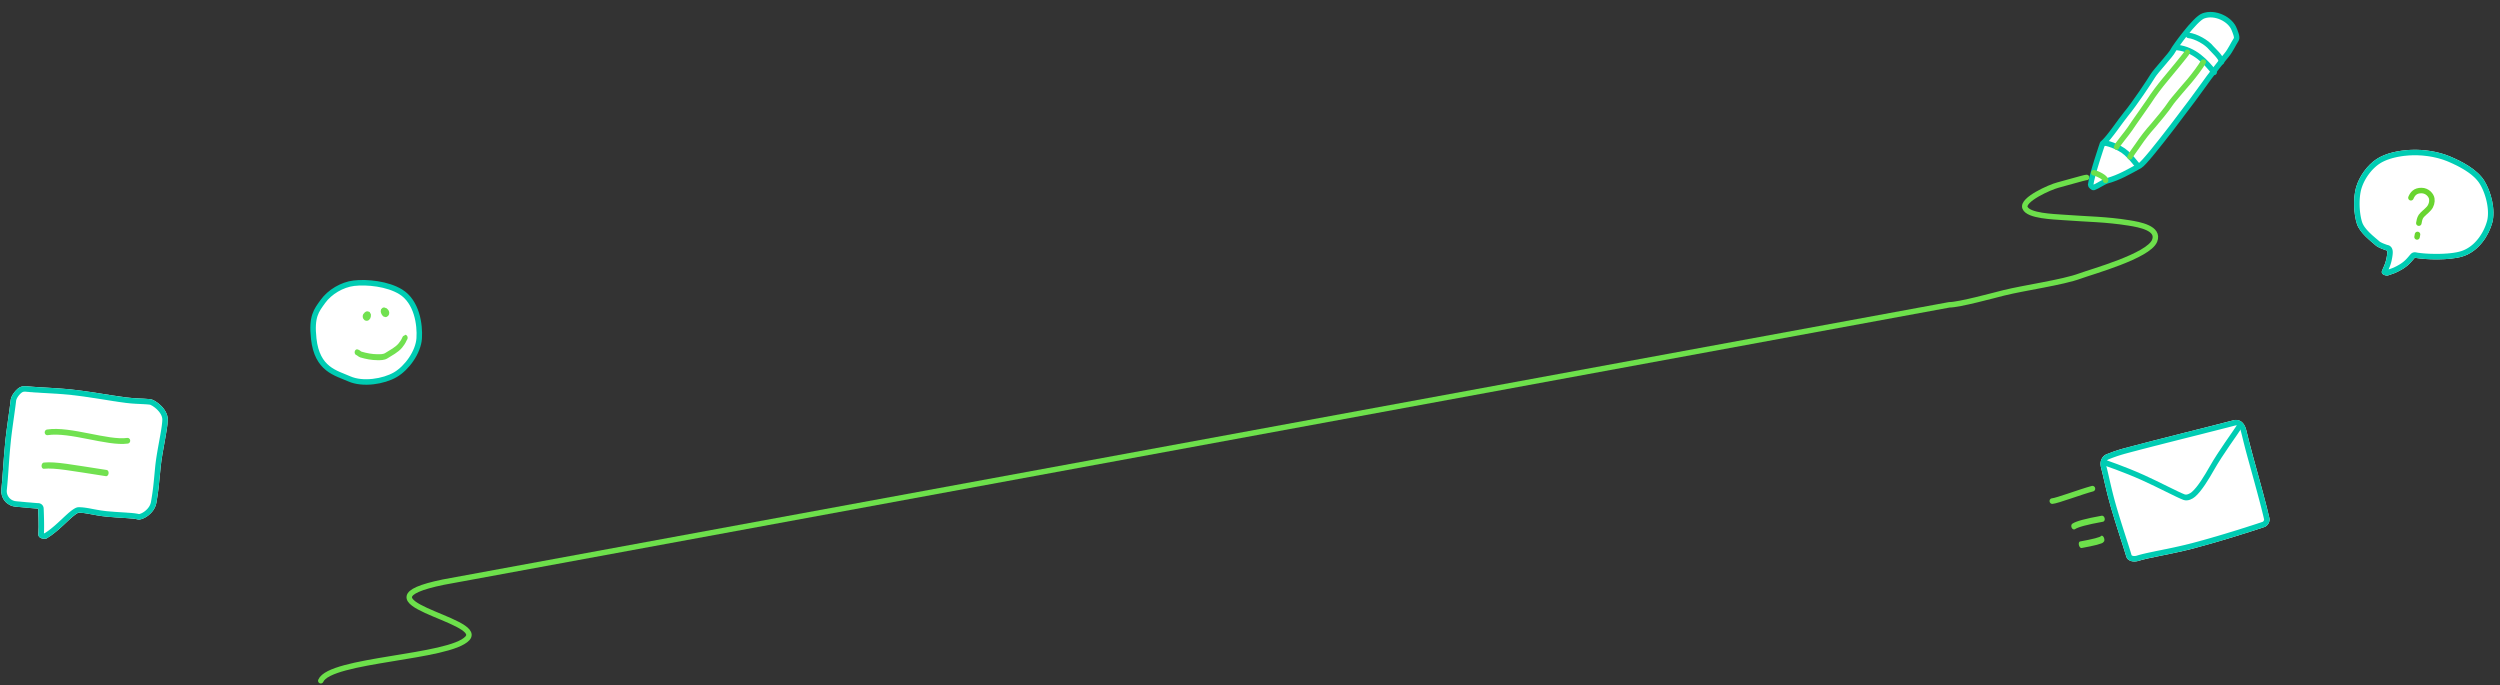 <?xml version="1.0" encoding="UTF-8" standalone="no"?>
<!DOCTYPE svg PUBLIC "-//W3C//DTD SVG 1.1//EN" "http://www.w3.org/Graphics/SVG/1.1/DTD/svg11.dtd">
<svg width="100%" height="100%" viewBox="0 0 912 250" version="1.1" xmlns="http://www.w3.org/2000/svg" xmlns:xlink="http://www.w3.org/1999/xlink" xml:space="preserve" xmlns:serif="http://www.serif.com/" style="fill-rule:evenodd;clip-rule:evenodd;stroke-linecap:round;stroke-linejoin:round;stroke-miterlimit:1.5;">
    <rect x="0" y="0" width="912" height="250" fill="#333333" stroke="none"/>
    <g transform="matrix(1,0,0,1,-1681.54,-11501.7)">
        <g transform="matrix(0.872,0,0,0.872,145.796,3587.85)">
            <g transform="matrix(-1.248,0.334,0.349,1.303,6599.4,3619.63)">
                <path d="M4096.5,3294C4100.48,3294 4108.69,3294.79 4110.14,3294.5" style="fill:none;stroke:rgb(109,224,75);stroke-width:1.74px;"/>
            </g>
            <g transform="matrix(-0.749,0.201,0.349,1.303,4559.35,4185.52)">
                <path d="M4096.5,3294C4097.02,3294.39 4101.66,3294.32 4108.5,3294" style="fill:none;stroke:rgb(109,224,75);stroke-width:2.09px;"/>
            </g>
            <g transform="matrix(-0.998,0.268,0.349,1.303,5579.38,3902.58)">
                <path d="M4096.5,3294C4103.12,3293.57 4106.98,3293.59 4108.5,3294" style="fill:none;stroke:rgb(109,224,75);stroke-width:1.91px;"/>
            </g>
            <g transform="matrix(-1.361,0.365,0.388,1.449,2721.3,7147.79)">
                <path d="M445.398,1353C445.397,1351.37 444.145,1350.15 442.871,1350C441.453,1349.83 439.548,1349.66 437.084,1349.66C426.704,1349.66 409.871,1350.01 403.852,1350.01C402.068,1350.01 400.868,1351.22 400.878,1353.45C400.889,1355.62 400.995,1357.16 400.959,1361.21C400.904,1367.61 400.828,1375.57 401,1379C401.049,1379.98 402.079,1380.94 403.129,1381C407.353,1381.23 416.166,1381.66 424.947,1381.64C431.624,1381.62 438.579,1380.87 441.792,1381.02C443.453,1381.09 444.969,1380.27 445,1379C445.073,1375.99 445.524,1369.8 445.63,1364.33C445.722,1359.62 445.399,1355.59 445.398,1353Z" style="fill:white;"/>
                <path d="M402.914,1350.13L402.842,1350.15L402.771,1350.18L402.702,1350.2L402.633,1350.23L402.565,1350.26L402.499,1350.29L402.434,1350.32L402.369,1350.36L402.306,1350.39L402.244,1350.43L402.184,1350.47L402.124,1350.51L402.066,1350.55L402.009,1350.59L401.953,1350.64L401.898,1350.69L401.845,1350.74L401.792,1350.79L401.742,1350.84L401.692,1350.89L401.644,1350.95L401.597,1351L401.551,1351.06L401.507,1351.12L401.464,1351.18L401.423,1351.25L401.383,1351.31L401.344,1351.38L401.307,1351.45L401.271,1351.52L401.237,1351.59L401.204,1351.66L401.173,1351.74L401.143,1351.81L401.114,1351.89L401.088,1351.97L401.062,1352.05L401.039,1352.13L401.017,1352.22L400.996,1352.3L400.977,1352.39L400.96,1352.48L400.944,1352.57L400.93,1352.66L400.918,1352.76L400.907,1352.85L400.898,1352.95L400.89,1353.05L400.885,1353.14L400.881,1353.25L400.879,1353.35L400.878,1353.45L400.881,1353.85L400.886,1354.24L400.893,1354.63L400.9,1355.01L400.918,1355.79L400.927,1356.2L400.936,1356.63L400.944,1357.08L400.952,1357.55L400.958,1358.05L400.963,1358.6L400.966,1359.18L400.967,1359.48L400.967,1359.8L400.966,1360.13L400.964,1360.48L400.962,1360.84L400.959,1361.21L400.938,1363.67L400.928,1364.93L400.918,1366.21L400.91,1367.48L400.902,1368.75L400.897,1370L400.896,1370.61L400.894,1371.22L400.894,1371.82L400.894,1372.41L400.895,1372.99L400.897,1373.55L400.9,1374.11L400.903,1374.64L400.908,1375.17L400.913,1375.67L400.92,1376.16L400.928,1376.63L400.937,1377.09L400.947,1377.52L400.958,1377.92L400.971,1378.31L400.985,1378.67L400.992,1378.84L401,1379L401.003,1379.05L401.007,1379.09L401.013,1379.14L401.021,1379.18L401.029,1379.23L401.039,1379.28L401.05,1379.32L401.063,1379.37L401.076,1379.41L401.091,1379.46L401.107,1379.5L401.125,1379.55L401.143,1379.59L401.163,1379.63L401.184,1379.68L401.206,1379.72L401.229,1379.76L401.253,1379.81L401.278,1379.85L401.304,1379.89L401.331,1379.93L401.359,1379.97L401.388,1380.01L401.418,1380.05L401.449,1380.09L401.481,1380.13L401.514,1380.17L401.547,1380.2L401.581,1380.24L401.617,1380.28L401.652,1380.31L401.689,1380.35L401.726,1380.38L401.765,1380.42L401.803,1380.45L401.843,1380.48L401.883,1380.51L401.924,1380.54L401.965,1380.57L402.007,1380.6L402.049,1380.63L402.092,1380.66L402.136,1380.68L402.18,1380.71L402.224,1380.73L402.269,1380.76L402.314,1380.78L402.36,1380.8L402.406,1380.82L402.453,1380.84L402.499,1380.86L402.547,1380.88L402.594,1380.89L402.642,1380.91L402.69,1380.92L402.738,1380.94L402.786,1380.95L402.835,1380.96L402.883,1380.97L402.932,1380.98L402.981,1380.99L403.03,1380.99L403.079,1381L403.129,1381L403.973,1381.05L404.919,1381.09L405.958,1381.15L406.511,1381.17L407.085,1381.2L407.679,1381.23L408.292,1381.26L408.924,1381.28L409.573,1381.31L410.239,1381.34L410.921,1381.36L411.618,1381.39L412.329,1381.41L413.053,1381.44L413.79,1381.46L414.539,1381.49L415.298,1381.51L416.068,1381.53L416.846,1381.55L417.633,1381.57L418.427,1381.58L419.228,1381.6L420.035,1381.61L420.846,1381.62L421.661,1381.63L422.07,1381.63L422.48,1381.63L422.89,1381.63L423.301,1381.64L423.712,1381.64L424.124,1381.64L424.535,1381.64L424.947,1381.64L425.26,1381.63L425.573,1381.63L425.887,1381.63L426.201,1381.62L426.515,1381.62L426.829,1381.61L427.142,1381.61L427.456,1381.6L427.769,1381.59L428.082,1381.58L428.394,1381.57L428.705,1381.56L429.016,1381.55L429.326,1381.54L429.944,1381.51L430.557,1381.48L431.165,1381.45L431.768,1381.42L432.364,1381.39L432.952,1381.36L433.533,1381.33L434.668,1381.26L435.763,1381.2L436.293,1381.17L436.811,1381.14L437.315,1381.12L437.806,1381.09L438.282,1381.07L438.743,1381.05L438.968,1381.04L439.188,1381.03L439.405,1381.02L439.617,1381.02L439.824,1381.01L440.027,1381.01L440.226,1381L440.42,1381L440.609,1381L440.793,1381L440.973,1381L441.147,1381L441.316,1381L441.48,1381L441.639,1381.01L441.792,1381.02L441.87,1381.02L441.948,1381.02L442.025,1381.02L442.102,1381.02L442.178,1381.02L442.255,1381.01L442.33,1381.01L442.406,1381L442.481,1380.99L442.555,1380.99L442.629,1380.98L442.703,1380.96L442.775,1380.95L442.848,1380.94L442.919,1380.92L442.99,1380.91L443.06,1380.89L443.13,1380.88L443.198,1380.86L443.266,1380.84L443.333,1380.82L443.399,1380.79L443.465,1380.77L443.529,1380.74L443.593,1380.72L443.655,1380.69L443.716,1380.66L443.777,1380.64L443.836,1380.61L443.894,1380.58L443.952,1380.54L444.008,1380.51L444.062,1380.48L444.116,1380.44L444.168,1380.41L444.219,1380.37L444.269,1380.33L444.317,1380.29L444.364,1380.26L444.41,1380.21L444.454,1380.17L444.496,1380.13L444.537,1380.09L444.577,1380.05L444.615,1380L444.651,1379.95L444.686,1379.91L444.719,1379.86L444.751,1379.81L444.781,1379.76L444.809,1379.71L444.835,1379.66L444.859,1379.61L444.882,1379.56L444.903,1379.51L444.921,1379.45L444.938,1379.4L444.953,1379.35L444.966,1379.29L444.977,1379.23L444.986,1379.18L444.993,1379.12L444.997,1379.06L445,1379L445.008,1378.71L445.018,1378.4L445.03,1378.07L445.044,1377.73L445.059,1377.37L445.076,1377L445.095,1376.61L445.114,1376.21L445.157,1375.36L445.203,1374.48L445.252,1373.55L445.303,1372.59L445.353,1371.59L445.403,1370.58L445.428,1370.07L445.452,1369.55L445.475,1369.03L445.497,1368.5L445.519,1367.98L445.539,1367.45L445.558,1366.93L445.576,1366.4L445.592,1365.88L445.607,1365.36L445.619,1364.84L445.63,1364.33L445.638,1363.89L445.643,1363.45L445.646,1363.02L445.647,1362.6L445.646,1362.17L445.643,1361.76L445.639,1361.35L445.633,1360.94L445.626,1360.54L445.617,1360.14L445.608,1359.75L445.597,1359.36L445.586,1358.98L445.574,1358.61L445.562,1358.24L445.549,1357.87L445.522,1357.17L445.496,1356.49L445.471,1355.83L445.447,1355.2L445.437,1354.9L445.427,1354.61L445.419,1354.32L445.412,1354.04L445.406,1353.77L445.401,1353.51L445.399,1353.25L445.398,1353L445.397,1352.93L445.394,1352.85L445.39,1352.78L445.383,1352.7L445.375,1352.63L445.366,1352.56L445.354,1352.49L445.341,1352.41L445.327,1352.34L445.31,1352.27L445.293,1352.2L445.274,1352.13L445.253,1352.07L445.231,1352L445.207,1351.93L445.182,1351.87L445.155,1351.8L445.128,1351.74L445.099,1351.68L445.068,1351.62L445.036,1351.55L445.003,1351.49L444.969,1351.43L444.934,1351.38L444.898,1351.32L444.86,1351.26L444.821,1351.21L444.781,1351.15L444.741,1351.1L444.699,1351.05L444.656,1351L444.612,1350.95L444.567,1350.9L444.522,1350.85L444.475,1350.8L444.428,1350.76L444.38,1350.71L444.331,1350.67L444.281,1350.63L444.23,1350.59L444.179,1350.55L444.127,1350.51L444.075,1350.47L444.022,1350.43L443.968,1350.4L443.914,1350.37L443.859,1350.33L443.803,1350.3L443.748,1350.27L443.691,1350.25L443.635,1350.22L443.578,1350.19L443.52,1350.17L443.462,1350.15L443.404,1350.12L443.346,1350.11L443.287,1350.09L443.228,1350.07L443.169,1350.05L443.11,1350.04L443.05,1350.03L442.991,1350.02L442.931,1350.01L442.871,1350L442.6,1349.97L442.317,1349.94L442.022,1349.91L441.715,1349.88L441.397,1349.85L441.233,1349.83L441.067,1349.82L440.897,1349.81L440.724,1349.79L440.549,1349.78L440.37,1349.77L440.188,1349.76L440.003,1349.75L439.815,1349.74L439.624,1349.73L439.43,1349.71L439.232,1349.71L439.032,1349.7L438.828,1349.69L438.621,1349.68L438.411,1349.68L438.198,1349.67L437.982,1349.67L437.762,1349.66L437.539,1349.66L437.313,1349.66L437.084,1349.66L436.092,1349.66L435.066,1349.66L434.008,1349.67L432.922,1349.68L431.811,1349.68L430.678,1349.69L429.526,1349.7L428.359,1349.71L427.179,1349.73L425.989,1349.74L424.793,1349.76L423.595,1349.77L421.201,1349.8L418.833,1349.83L414.275,1349.9L412.136,1349.93L410.124,1349.95L409.174,1349.96L408.265,1349.98L407.4,1349.98L406.582,1349.99L405.816,1350L405.103,1350L404.447,1350.01L403.852,1350.01L403.769,1350.01L403.686,1350.01L403.605,1350.02L403.524,1350.02L403.445,1350.03L403.366,1350.04L403.288,1350.05L403.211,1350.06L403.136,1350.08L403.061,1350.1L402.987,1350.11L402.914,1350.13ZM403.456,1351.58L403.49,1351.57L403.524,1351.56L403.56,1351.56L403.598,1351.55L403.636,1351.55L403.676,1351.54L403.718,1351.54L403.761,1351.54L403.806,1351.54L403.863,1351.54L404.453,1351.54L405.113,1351.53L405.829,1351.53L406.598,1351.52L407.417,1351.51L408.284,1351.5L409.194,1351.49L410.146,1351.48L412.159,1351.45L414.299,1351.43L418.857,1351.36L421.224,1351.33L423.617,1351.3L424.815,1351.28L426.009,1351.27L427.198,1351.26L428.377,1351.24L429.543,1351.23L430.693,1351.22L431.825,1351.21L432.934,1351.2L434.017,1351.2L435.072,1351.19L436.095,1351.19L437.082,1351.19L437.305,1351.19L437.524,1351.19L437.739,1351.19L437.951,1351.2L438.16,1351.2L438.366,1351.21L438.569,1351.21L438.769,1351.22L438.965,1351.23L439.158,1351.23L439.349,1351.24L439.536,1351.25L439.72,1351.26L439.901,1351.27L440.079,1351.28L440.255,1351.29L440.427,1351.31L440.596,1351.32L440.763,1351.33L440.926,1351.34L441.087,1351.36L441.243,1351.37L441.552,1351.4L441.848,1351.43L442.133,1351.46L442.407,1351.49L442.661,1351.52L442.686,1351.52L442.702,1351.52L442.719,1351.53L442.736,1351.53L442.754,1351.53L442.773,1351.54L442.792,1351.54L442.812,1351.55L442.832,1351.56L442.853,1351.56L442.875,1351.57L442.897,1351.58L442.919,1351.59L442.941,1351.6L442.964,1351.61L442.988,1351.63L443.012,1351.64L443.035,1351.65L443.059,1351.67L443.083,1351.68L443.107,1351.7L443.131,1351.72L443.155,1351.74L443.179,1351.75L443.203,1351.77L443.227,1351.79L443.25,1351.81L443.274,1351.84L443.297,1351.86L443.32,1351.88L443.343,1351.9L443.365,1351.93L443.387,1351.95L443.409,1351.98L443.43,1352.01L443.451,1352.03L443.471,1352.06L443.491,1352.09L443.51,1352.12L443.528,1352.15L443.547,1352.18L443.564,1352.21L443.581,1352.24L443.598,1352.27L443.613,1352.3L443.628,1352.34L443.643,1352.37L443.657,1352.4L443.67,1352.44L443.682,1352.47L443.693,1352.51L443.704,1352.54L443.714,1352.58L443.724,1352.61L443.732,1352.65L443.74,1352.69L443.747,1352.73L443.753,1352.76L443.758,1352.8L443.762,1352.84L443.766,1352.88L443.768,1352.92L443.769,1352.96L443.77,1353.02L443.771,1353.26L443.774,1353.53L443.779,1353.8L443.785,1354.08L443.792,1354.36L443.8,1354.65L443.81,1354.95L443.821,1355.26L443.844,1355.88L443.869,1356.54L443.896,1357.22L443.922,1357.92L443.935,1358.29L443.947,1358.65L443.959,1359.02L443.97,1359.4L443.981,1359.78L443.99,1360.17L443.998,1360.56L444.005,1360.96L444.011,1361.36L444.016,1361.77L444.018,1362.18L444.019,1362.6L444.018,1363.02L444.015,1363.44L444.01,1363.87L444.003,1364.3L443.992,1364.81L443.98,1365.32L443.965,1365.84L443.949,1366.36L443.931,1366.88L443.912,1367.4L443.892,1367.92L443.871,1368.44L443.849,1368.96L443.826,1369.48L443.802,1370L443.777,1370.51L443.728,1371.52L443.677,1372.51L443.627,1373.47L443.578,1374.4L443.531,1375.29L443.488,1376.13L443.469,1376.54L443.45,1376.93L443.433,1377.31L443.417,1377.67L443.403,1378.02L443.391,1378.35L443.381,1378.67L443.373,1378.95L443.372,1378.97L443.372,1378.98L443.371,1378.98L443.371,1378.99L443.37,1378.99L443.369,1378.99L443.368,1379L443.367,1379L443.366,1379L443.365,1379.01L443.363,1379.01L443.361,1379.02L443.358,1379.02L443.355,1379.03L443.351,1379.03L443.347,1379.04L443.341,1379.05L443.335,1379.06L443.328,1379.06L443.32,1379.07L443.311,1379.08L443.301,1379.09L443.29,1379.1L443.277,1379.12L443.264,1379.13L443.249,1379.14L443.232,1379.15L443.215,1379.17L443.196,1379.18L443.175,1379.19L443.154,1379.21L443.131,1379.22L443.107,1379.24L443.082,1379.25L443.055,1379.27L443.027,1379.28L442.998,1379.29L442.967,1379.31L442.936,1379.32L442.903,1379.33L442.869,1379.35L442.834,1379.36L442.798,1379.37L442.761,1379.38L442.723,1379.39L442.684,1379.4L442.644,1379.41L442.604,1379.42L442.562,1379.43L442.52,1379.44L442.477,1379.45L442.434,1379.46L442.389,1379.46L442.344,1379.47L442.298,1379.48L442.252,1379.48L442.206,1379.48L442.159,1379.49L442.112,1379.49L442.064,1379.49L442.016,1379.49L441.967,1379.49L441.918,1379.49L441.858,1379.49L441.7,1379.48L441.525,1379.48L441.347,1379.47L441.165,1379.47L440.979,1379.47L440.789,1379.47L440.595,1379.47L440.397,1379.47L440.195,1379.47L439.989,1379.48L439.779,1379.48L439.565,1379.49L439.348,1379.5L439.126,1379.5L438.901,1379.51L438.671,1379.52L438.204,1379.54L437.721,1379.57L437.225,1379.59L436.717,1379.62L436.196,1379.64L435.664,1379.67L434.57,1379.74L433.436,1379.8L432.858,1379.84L432.272,1379.87L431.679,1379.9L431.081,1379.93L430.477,1379.96L429.87,1379.98L429.257,1380.01L428.951,1380.02L428.644,1380.03L428.336,1380.04L428.028,1380.05L427.719,1380.06L427.41,1380.07L427.101,1380.08L426.792,1380.08L426.483,1380.09L426.174,1380.1L425.865,1380.1L425.557,1380.1L425.249,1380.11L424.941,1380.11L424.532,1380.11L424.124,1380.11L423.715,1380.11L423.306,1380.11L422.898,1380.11L422.491,1380.1L422.083,1380.1L421.677,1380.1L420.866,1380.09L420.059,1380.08L419.257,1380.07L418.46,1380.05L417.67,1380.04L416.887,1380.02L416.112,1380L415.346,1379.98L414.59,1379.96L413.845,1379.93L413.111,1379.91L412.389,1379.89L411.681,1379.86L410.987,1379.84L410.308,1379.81L409.644,1379.78L408.998,1379.76L408.368,1379.73L407.757,1379.7L407.166,1379.67L406.594,1379.65L406.043,1379.62L405.007,1379.57L404.064,1379.52L403.233,1379.47L403.219,1379.47L403.215,1379.47L403.21,1379.47L403.205,1379.47L403.198,1379.47L403.19,1379.47L403.182,1379.47L403.173,1379.46L403.163,1379.46L403.153,1379.46L403.142,1379.45L403.131,1379.45L403.118,1379.45L403.105,1379.44L403.093,1379.44L403.079,1379.43L403.065,1379.42L403.051,1379.42L403.035,1379.41L403.021,1379.4L403.006,1379.39L402.99,1379.38L402.975,1379.37L402.96,1379.36L402.944,1379.35L402.928,1379.34L402.913,1379.33L402.898,1379.32L402.883,1379.3L402.867,1379.29L402.852,1379.28L402.838,1379.27L402.825,1379.25L402.811,1379.24L402.797,1379.22L402.784,1379.21L402.771,1379.2L402.759,1379.18L402.748,1379.17L402.736,1379.15L402.726,1379.14L402.716,1379.13L402.706,1379.11L402.697,1379.1L402.689,1379.08L402.68,1379.07L402.673,1379.06L402.667,1379.05L402.661,1379.03L402.655,1379.02L402.65,1379.01L402.645,1379L402.642,1378.99L402.639,1378.98L402.635,1378.97L402.633,1378.96L402.631,1378.96L402.63,1378.95L402.628,1378.95L402.627,1378.94L402.627,1378.94L402.626,1378.93L402.626,1378.93L402.625,1378.92L402.618,1378.77L402.611,1378.61L402.597,1378.26L402.585,1377.88L402.574,1377.48L402.564,1377.05L402.555,1376.61L402.547,1376.14L402.541,1375.66L402.535,1375.15L402.531,1374.63L402.527,1374.1L402.525,1373.55L402.523,1372.98L402.522,1372.41L402.522,1371.82L402.522,1371.22L402.523,1370.61L402.525,1370L402.53,1368.75L402.537,1367.49L402.546,1366.22L402.555,1364.94L402.566,1363.68L402.587,1361.22L402.59,1360.85L402.592,1360.49L402.593,1360.14L402.594,1359.81L402.594,1359.48L402.594,1359.17L402.591,1358.59L402.586,1358.04L402.579,1357.53L402.572,1357.05L402.563,1356.6L402.554,1356.17L402.545,1355.76L402.528,1354.98L402.52,1354.6L402.514,1354.22L402.509,1353.84L402.506,1353.45L402.506,1353.37L402.508,1353.29L402.511,1353.21L402.515,1353.14L402.52,1353.07L402.527,1353L402.535,1352.93L402.543,1352.87L402.553,1352.8L402.564,1352.74L402.575,1352.68L402.587,1352.62L402.601,1352.57L402.615,1352.52L402.629,1352.47L402.645,1352.42L402.661,1352.37L402.677,1352.33L402.694,1352.28L402.711,1352.24L402.729,1352.2L402.747,1352.16L402.765,1352.13L402.784,1352.09L402.802,1352.06L402.822,1352.03L402.841,1352L402.86,1351.97L402.879,1351.95L402.898,1351.92L402.918,1351.9L402.937,1351.88L402.957,1351.86L402.976,1351.84L402.996,1351.82L403.016,1351.8L403.036,1351.78L403.056,1351.76L403.077,1351.75L403.097,1351.73L403.118,1351.72L403.14,1351.7L403.162,1351.69L403.185,1351.68L403.208,1351.67L403.232,1351.65L403.256,1351.64L403.282,1351.63L403.308,1351.62L403.336,1351.61L403.364,1351.6L403.394,1351.59L403.425,1351.59L403.456,1351.58Z" style="fill:rgb(0,204,179);"/>
            </g>
            <g transform="matrix(-1.293,0.347,0.401,1.498,2671.02,7075.31)">
                <path d="M401.371,1361.41C403.391,1363.03 408.847,1366.7 413.102,1370.42C415.309,1372.35 418.364,1374.91 420.692,1375.87C421.512,1376.21 422.866,1376.46 423.734,1375.94C425.432,1374.91 430.416,1370.9 434.473,1368.04C439.634,1364.39 444.944,1361.37 444.944,1361.37" style="fill:none;stroke:rgb(0,204,179);stroke-width:1.58px;"/>
            </g>
        </g>
        <g transform="matrix(1,0,0,1,-195.116,2379.68)">
            <path d="M2637.86,9186.75C2637.08,9186.75 2629.77,9188.95 2627.37,9189.54C2624.54,9190.25 2614.14,9194.87 2615.39,9197.84C2616.64,9200.81 2625.68,9201.05 2629.46,9201.34C2638.57,9202.03 2644.61,9201.96 2653.31,9203.34C2657.19,9203.96 2664.51,9205.28 2662.65,9209.88C2660.39,9215.44 2639.62,9221.15 2635.53,9222.68C2629.11,9225.07 2615.21,9226.97 2607.62,9228.86C2603.92,9229.78 2591.39,9233.22 2587.74,9233.22L2038.39,9334.38C2003.61,9341.52 2053.45,9347.96 2047.17,9354.88C2040.69,9362.02 1997.11,9362.49 1993.68,9370.35" style="fill:none;stroke:rgb(109,224,75);stroke-width:2px;stroke-miterlimit:1;"/>
            <g transform="matrix(0.994,0.113,-0.113,0.994,1055.24,-239.201)">
                <path d="M2640.5,9170.24C2642.59,9168.12 2646.11,9161.13 2647.83,9158.53C2650.39,9154.64 2654.96,9145.76 2655.9,9143.68C2656.77,9141.74 2661.71,9135.18 2662.21,9133.64C2662.55,9132.61 2668.82,9121.32 2671.72,9119.85C2675.84,9117.76 2681.76,9119.94 2683.53,9123.48C2683.8,9124.01 2685.09,9126.16 2684.68,9126.96C2683.76,9128.78 2683.03,9131.22 2681.78,9133.1C2680.26,9135.39 2676.39,9141.72 2674.81,9144.67C2673.05,9147.95 2657.37,9175 2654.93,9176.73C2651.24,9179.34 2647.92,9181.84 2643.85,9183.48C2642.36,9184.08 2640.49,9185.86 2639.14,9186.52C2638.81,9186.69 2637.89,9185.92 2637.89,9185.73C2637.89,9182 2640.5,9170.24 2640.5,9170.24Z" style="fill:white;stroke:rgb(0,204,179);stroke-width:2px;stroke-miterlimit:1;"/>
            </g>
            <g transform="matrix(0.994,0.113,-0.113,0.994,1055.24,-239.201)">
                <path d="M2638.53,9181.18C2639.55,9181.18 2643.12,9182.4 2643.12,9183.47" style="fill:none;stroke:rgb(109,224,75);stroke-width:2px;stroke-miterlimit:1;"/>
            </g>
            <g transform="matrix(0.994,0.113,-0.113,0.994,1055.24,-239.201)">
                <path d="M2641.14,9170.09C2641.14,9169.6 2646.56,9170.54 2649.58,9172.74C2651.38,9174.06 2652.75,9175.39 2654.24,9176.88" style="fill:none;stroke:rgb(0,204,179);stroke-width:2px;stroke-miterlimit:1;"/>
            </g>
            <g transform="matrix(0.994,0.113,-0.113,0.994,1055.24,-239.201)">
                <path d="M2667.2,9127.5C2669.93,9127.5 2674.08,9129.25 2675.93,9131.1C2676.54,9131.71 2680.23,9134.25 2680.23,9135.76" style="fill:none;stroke:rgb(0,204,179);stroke-width:2px;stroke-miterlimit:1;"/>
            </g>
            <g transform="matrix(0.994,0.113,-0.113,0.994,1055.24,-239.201)">
                <path d="M2663.54,9132.36C2669.98,9132.36 2674.54,9136.38 2678.01,9139.85" style="fill:none;stroke:rgb(0,204,179);stroke-width:2px;stroke-miterlimit:1;"/>
            </g>
            <g transform="matrix(0.994,0.113,-0.113,0.994,1055.24,-239.201)">
                <path d="M2645.72,9170.92C2645.72,9170.32 2649.07,9165.31 2649.83,9163.77C2650.95,9161.53 2654.86,9154.54 2655.52,9153.2C2657.11,9150 2658.74,9147.27 2660.67,9144.33C2661.58,9142.95 2667.45,9133.99 2667.45,9133.66" style="fill:none;stroke:rgb(109,224,75);stroke-width:2px;stroke-miterlimit:1;"/>
            </g>
            <g transform="matrix(0.994,0.113,-0.113,0.994,1055.24,-239.201)">
                <path d="M2650.99,9173.93C2650.99,9173.56 2652.76,9170.54 2653.37,9169.37C2654.82,9166.59 2656.27,9164.19 2658.13,9161.58C2659,9160.35 2662.69,9154.7 2663.43,9153.05C2663.99,9151.82 2669.09,9144.44 2669.51,9143.81C2670.83,9141.81 2672.86,9138.41 2673.64,9136.56" style="fill:none;stroke:rgb(109,224,75);stroke-width:2px;stroke-miterlimit:1;"/>
            </g>
        </g>
        <g transform="matrix(0.563,0,0,0.563,707.959,6431.77)">
            <g transform="matrix(1.441,0,0,1.441,-904.721,-4079.7)">
                <path d="M1987.02,9207.78C1981.7,9208.42 1976.15,9211.74 1973.14,9215.91C1970.14,9220.07 1967.84,9222.66 1968.97,9232.78C1970.51,9246.57 1978.86,9248.1 1984.97,9250.8C1991.08,9253.49 2000.4,9251.98 2005.64,9248.94C2010.88,9245.91 2015.97,9238.78 2016.39,9232.58C2016.81,9226.37 2015.33,9216.18 2008.16,9211.71C2002.24,9208.02 1992.85,9207.08 1987.02,9207.78Z" style="fill:white;stroke:rgb(0,204,179);stroke-width:2.47px;stroke-miterlimit:1;"/>
            </g>
            <g transform="matrix(1.441,0,0,1.441,-895.241,-4082.73)">
                <path d="M1986.29,9224.07C1985.19,9224.07 1985.64,9226.06 1986.48,9225.46C1986.81,9225.22 1987.03,9224.1 1986.76,9223.84C1986.54,9223.62 1986.14,9223.81 1986.14,9224" style="fill:none;stroke:rgb(113,225,80);stroke-width:2.47px;stroke-miterlimit:1;"/>
            </g>
            <g transform="matrix(1.441,0,0,1.441,-894.485,-4084.61)">
                <path d="M1993.45,9223.33C1992.76,9223.33 1993.74,9225.75 1994.39,9225.09C1995.08,9224.38 1993.85,9223.23 1993.85,9223.55" style="fill:none;stroke:rgb(113,225,80);stroke-width:2.47px;stroke-miterlimit:1;"/>
            </g>
            <g transform="matrix(1.205,0,0,1.441,-422.371,-4078.25)">
                <path d="M1977.64,9237.83C1977.97,9237.83 1979.1,9238.7 1979.62,9238.83C1982.56,9239.56 1985.56,9240.05 1988.68,9240.05C1990.15,9240.05 1992.01,9240.09 1993.33,9239.37C1995.81,9238.02 1998.88,9236.82 2000.89,9234.78C2001.6,9234.07 2002.53,9232.95 2002.97,9232.06C2003.04,9231.92 2003.39,9231.31 2003.46,9231.31" style="fill:none;stroke:rgb(113,225,80);stroke-width:2.68px;stroke-miterlimit:1;"/>
            </g>
        </g>
        <g transform="matrix(0.839,0.168,-0.168,0.839,2434.11,3578.72)">
            <g transform="matrix(-1.659,-0.032,-0.032,1.651,2744.17,6958.28)">
                <path d="M430.736,1340.47C428.112,1340.42 421.791,1339.24 418.74,1337.44C414.988,1335.23 413.425,1330.73 413.238,1327.35C413.052,1323.97 415.245,1319.54 417.622,1317.14C419.999,1314.75 424.179,1313.59 427.502,1312.98C430.803,1312.37 434.506,1312.66 437.561,1313.46C440.572,1314.25 443.87,1315.7 445.836,1317.78C447.802,1319.85 449.143,1323 449.356,1325.91C449.568,1328.81 448.462,1332.92 447.11,1335.19C445.866,1337.28 442.716,1338.7 441.244,1339.53C440.362,1340.03 438.278,1340.2 438.278,1340.2C437.9,1340.04 437.821,1341.32 437.807,1342.35C437.785,1343.85 438.151,1344.84 438.247,1345.63C438.381,1346.73 436.735,1346.58 436.574,1346.48C435.27,1345.67 434.809,1345.5 433.355,1344.17C431.757,1342.7 431.238,1341.34 430.736,1340.47Z" style="fill:white;"/>
                <path d="M436.537,1313.21L436.387,1313.18L436.237,1313.15L436.086,1313.12L435.934,1313.09L435.781,1313.06L435.628,1313.04L435.474,1313.01L435.32,1312.98L435.165,1312.96L435.009,1312.94L434.853,1312.91L434.696,1312.89L434.539,1312.87L434.381,1312.85L434.223,1312.83L434.065,1312.81L433.906,1312.79L433.747,1312.78L433.587,1312.76L433.427,1312.75L433.267,1312.73L433.107,1312.72L432.946,1312.71L432.785,1312.7L432.624,1312.69L432.462,1312.68L432.301,1312.67L432.139,1312.67L431.977,1312.66L431.816,1312.66L431.654,1312.65L431.492,1312.65L431.33,1312.65L431.168,1312.65L431.006,1312.65L430.844,1312.66L430.682,1312.66L430.521,1312.66L430.359,1312.67L430.198,1312.68L430.037,1312.68L429.876,1312.69L429.715,1312.7L429.555,1312.72L429.394,1312.73L429.234,1312.74L429.075,1312.76L428.916,1312.78L428.757,1312.79L428.598,1312.81L428.44,1312.83L428.283,1312.85L428.125,1312.88L427.969,1312.9L427.813,1312.93L427.657,1312.95L427.502,1312.98L427.346,1313.01L427.188,1313.04L427.029,1313.07L426.87,1313.1L426.709,1313.13L426.547,1313.17L426.384,1313.2L426.221,1313.24L426.057,1313.27L425.892,1313.31L425.726,1313.35L425.56,1313.39L425.393,1313.43L425.226,1313.47L425.059,1313.51L424.891,1313.55L424.722,1313.6L424.554,1313.64L424.385,1313.69L424.217,1313.74L424.048,1313.78L423.879,1313.83L423.711,1313.88L423.542,1313.93L423.374,1313.99L423.206,1314.04L423.039,1314.1L422.871,1314.15L422.704,1314.21L422.538,1314.27L422.372,1314.33L422.207,1314.39L422.043,1314.45L421.879,1314.52L421.716,1314.59L421.554,1314.65L421.393,1314.72L421.233,1314.79L421.074,1314.86L420.917,1314.93L420.76,1315.01L420.605,1315.08L420.45,1315.16L420.298,1315.24L420.146,1315.32L419.996,1315.4L419.848,1315.48L419.775,1315.52L419.701,1315.57L419.629,1315.61L419.556,1315.65L419.485,1315.7L419.413,1315.74L419.342,1315.78L419.272,1315.83L419.201,1315.87L419.132,1315.92L419.063,1315.97L418.994,1316.01L418.926,1316.06L418.858,1316.11L418.791,1316.15L418.725,1316.2L418.658,1316.25L418.593,1316.3L418.528,1316.35L418.463,1316.4L418.399,1316.45L418.336,1316.5L418.273,1316.55L418.211,1316.6L418.149,1316.65L418.088,1316.71L418.028,1316.76L417.968,1316.81L417.909,1316.87L417.85,1316.92L417.792,1316.97L417.735,1317.03L417.678,1317.08L417.622,1317.14L417.566,1317.2L417.511,1317.25L417.455,1317.31L417.4,1317.37L417.344,1317.43L417.289,1317.49L417.234,1317.55L417.179,1317.61L417.124,1317.67L417.069,1317.74L416.96,1317.87L416.852,1318L416.744,1318.13L416.636,1318.26L416.53,1318.4L416.424,1318.54L416.319,1318.68L416.215,1318.83L416.111,1318.97L416.009,1319.12L415.908,1319.27L415.808,1319.42L415.709,1319.58L415.611,1319.73L415.514,1319.89L415.419,1320.05L415.325,1320.21L415.232,1320.37L415.141,1320.53L415.051,1320.69L414.963,1320.86L414.877,1321.03L414.792,1321.19L414.708,1321.36L414.627,1321.53L414.547,1321.7L414.469,1321.88L414.393,1322.05L414.319,1322.22L414.246,1322.39L414.176,1322.57L414.108,1322.74L414.075,1322.83L414.042,1322.91L414.01,1323L413.978,1323.09L413.947,1323.18L413.917,1323.26L413.887,1323.35L413.857,1323.44L413.829,1323.53L413.8,1323.62L413.773,1323.7L413.746,1323.79L413.719,1323.88L413.694,1323.96L413.669,1324.05L413.644,1324.14L413.62,1324.23L413.597,1324.32L413.574,1324.4L413.552,1324.49L413.531,1324.58L413.51,1324.66L413.49,1324.75L413.471,1324.84L413.453,1324.92L413.435,1325.01L413.417,1325.1L413.401,1325.18L413.385,1325.27L413.37,1325.36L413.356,1325.44L413.342,1325.53L413.329,1325.61L413.317,1325.7L413.305,1325.78L413.295,1325.87L413.285,1325.95L413.276,1326.04L413.267,1326.12L413.26,1326.21L413.253,1326.29L413.247,1326.37L413.242,1326.46L413.237,1326.54L413.234,1326.62L413.231,1326.7L413.229,1326.79L413.228,1326.87L413.227,1326.95L413.228,1327.03L413.229,1327.11L413.231,1327.19L413.234,1327.27L413.238,1327.35L413.248,1327.51L413.26,1327.67L413.274,1327.83L413.29,1328L413.308,1328.16L413.328,1328.33L413.35,1328.5L413.374,1328.66L413.401,1328.83L413.43,1329L413.461,1329.18L413.494,1329.35L413.529,1329.52L413.567,1329.69L413.587,1329.78L413.607,1329.87L413.628,1329.96L413.649,1330.04L413.671,1330.13L413.694,1330.22L413.717,1330.31L413.74,1330.39L413.765,1330.48L413.79,1330.57L413.815,1330.66L413.841,1330.74L413.868,1330.83L413.895,1330.92L413.923,1331.01L413.952,1331.1L413.981,1331.18L414.011,1331.27L414.041,1331.36L414.072,1331.45L414.103,1331.53L414.136,1331.62L414.168,1331.71L414.202,1331.8L414.236,1331.88L414.27,1331.97L414.306,1332.06L414.342,1332.14L414.378,1332.23L414.415,1332.32L414.453,1332.4L414.492,1332.49L414.531,1332.58L414.571,1332.66L414.611,1332.75L414.652,1332.84L414.694,1332.92L414.736,1333.01L414.779,1333.09L414.823,1333.17L414.867,1333.26L414.912,1333.34L414.958,1333.43L415.004,1333.51L415.051,1333.59L415.099,1333.68L415.148,1333.76L415.197,1333.84L415.246,1333.92L415.297,1334.01L415.348,1334.09L415.4,1334.17L415.452,1334.25L415.505,1334.33L415.559,1334.41L415.614,1334.49L415.669,1334.57L415.725,1334.65L415.782,1334.72L415.839,1334.8L415.897,1334.88L415.956,1334.96L416.016,1335.03L416.076,1335.11L416.137,1335.18L416.198,1335.26L416.261,1335.33L416.324,1335.41L416.388,1335.48L416.452,1335.55L416.518,1335.62L416.584,1335.7L416.65,1335.77L416.718,1335.84L416.786,1335.91L416.855,1335.98L416.925,1336.05L416.995,1336.12L417.067,1336.18L417.139,1336.25L417.211,1336.32L417.285,1336.38L417.359,1336.45L417.434,1336.51L417.51,1336.57L417.587,1336.64L417.664,1336.7L417.742,1336.76L417.821,1336.82L417.901,1336.88L417.981,1336.94L418.062,1337L418.144,1337.06L418.227,1337.11L418.311,1337.17L418.395,1337.23L418.48,1337.28L418.566,1337.33L418.653,1337.39L418.74,1337.44L418.812,1337.48L418.886,1337.52L418.96,1337.57L419.036,1337.61L419.112,1337.65L419.19,1337.69L419.269,1337.73L419.349,1337.77L419.43,1337.81L419.512,1337.85L419.595,1337.89L419.679,1337.93L419.764,1337.97L419.85,1338.01L419.936,1338.05L420.024,1338.08L420.113,1338.12L420.202,1338.16L420.292,1338.2L420.383,1338.24L420.568,1338.31L420.755,1338.38L420.946,1338.45L421.139,1338.53L421.334,1338.6L421.533,1338.66L421.733,1338.73L421.935,1338.8L422.14,1338.86L422.346,1338.93L422.553,1338.99L422.763,1339.05L422.973,1339.12L423.185,1339.17L423.397,1339.23L423.61,1339.29L423.824,1339.35L424.039,1339.4L424.254,1339.46L424.468,1339.51L424.683,1339.56L424.898,1339.61L425.113,1339.66L425.327,1339.71L425.54,1339.75L425.753,1339.8L425.964,1339.84L426.175,1339.88L426.384,1339.92L426.592,1339.96L426.798,1340L427.003,1340.04L427.205,1340.07L427.406,1340.11L427.604,1340.14L427.8,1340.17L427.993,1340.2L428.184,1340.23L428.372,1340.26L428.556,1340.28L428.738,1340.3L428.916,1340.33L429.091,1340.35L429.262,1340.37L429.429,1340.38L429.593,1340.4L429.752,1340.41L429.907,1340.43L430.057,1340.44L430.203,1340.45L430.344,1340.46L430.48,1340.46L430.611,1340.47L430.736,1340.47L430.784,1340.55L430.831,1340.64L430.879,1340.73L430.927,1340.82L431.027,1341.01L431.133,1341.21L431.188,1341.31L431.244,1341.42L431.303,1341.53L431.364,1341.64L431.428,1341.75L431.494,1341.86L431.563,1341.98L431.635,1342.1L431.71,1342.22L431.789,1342.34L431.829,1342.4L431.871,1342.46L431.913,1342.52L431.957,1342.58L432.001,1342.65L432.047,1342.71L432.093,1342.77L432.141,1342.84L432.189,1342.9L432.239,1342.97L432.29,1343.03L432.342,1343.1L432.396,1343.16L432.45,1343.23L432.506,1343.29L432.563,1343.36L432.621,1343.42L432.681,1343.49L432.742,1343.56L432.804,1343.62L432.868,1343.69L432.933,1343.76L433,1343.83L433.068,1343.9L433.137,1343.96L433.208,1344.03L433.281,1344.1L433.355,1344.17L433.488,1344.29L433.616,1344.41L433.739,1344.52L433.857,1344.62L433.971,1344.72L434.08,1344.81L434.186,1344.9L434.288,1344.98L434.387,1345.06L434.483,1345.13L434.577,1345.2L434.669,1345.27L434.759,1345.34L434.847,1345.4L434.934,1345.46L435.021,1345.52L435.107,1345.58L435.193,1345.63L435.279,1345.69L435.366,1345.74L435.453,1345.8L435.542,1345.85L435.725,1345.96L436.121,1346.2L436.338,1346.33L436.454,1346.4L436.574,1346.48L436.582,1346.48L436.593,1346.49L436.606,1346.49L436.62,1346.5L436.637,1346.5L436.655,1346.51L436.697,1346.52L436.746,1346.53L436.8,1346.53L436.859,1346.54L436.922,1346.54L436.99,1346.55L437.06,1346.55L437.097,1346.55L437.134,1346.55L437.171,1346.55L437.209,1346.55L437.248,1346.54L437.287,1346.54L437.325,1346.54L437.365,1346.53L437.404,1346.53L437.443,1346.52L437.482,1346.51L437.521,1346.51L437.56,1346.5L437.598,1346.49L437.636,1346.48L437.674,1346.47L437.711,1346.45L437.748,1346.44L437.784,1346.43L437.819,1346.41L437.853,1346.39L437.887,1346.38L437.919,1346.36L437.951,1346.34L437.981,1346.32L438.01,1346.29L438.038,1346.27L438.065,1346.24L438.09,1346.22L438.113,1346.19L438.125,1346.17L438.135,1346.16L438.146,1346.14L438.156,1346.13L438.166,1346.11L438.175,1346.1L438.183,1346.08L438.192,1346.06L438.199,1346.04L438.207,1346.03L438.214,1346.01L438.22,1345.99L438.226,1345.97L438.231,1345.95L438.236,1345.93L438.24,1345.91L438.244,1345.89L438.247,1345.87L438.25,1345.85L438.252,1345.82L438.253,1345.8L438.254,1345.78L438.255,1345.76L438.254,1345.73L438.253,1345.71L438.252,1345.68L438.25,1345.66L438.247,1345.63L438.237,1345.56L438.226,1345.48L438.213,1345.4L438.2,1345.33L438.185,1345.25L438.169,1345.16L438.135,1345L438.06,1344.64L438.021,1344.45L438.002,1344.36L437.983,1344.26L437.964,1344.15L437.946,1344.05L437.928,1343.95L437.911,1343.84L437.895,1343.73L437.88,1343.62L437.866,1343.5L437.853,1343.38L437.841,1343.26L437.831,1343.14L437.822,1343.02L437.815,1342.89L437.81,1342.76L437.807,1342.62L437.806,1342.56L437.806,1342.49L437.806,1342.42L437.807,1342.35L437.81,1342.15L437.816,1341.95L437.819,1341.85L437.823,1341.75L437.828,1341.65L437.833,1341.55L437.834,1341.54L437.798,1341.53L437.834,1341.54L437.84,1341.46L437.846,1341.36L437.854,1341.27L437.863,1341.17L437.872,1341.08L437.883,1340.99L437.894,1340.91L437.906,1340.83L437.92,1340.75L437.934,1340.67L437.95,1340.6L437.958,1340.57L437.967,1340.54L437.976,1340.5L437.985,1340.47L437.995,1340.44L438.004,1340.42L438.015,1340.39L438.025,1340.37L438.036,1340.34L438.047,1340.32L438.059,1340.3L438.071,1340.28L438.083,1340.26L438.096,1340.25L438.109,1340.23L438.122,1340.22L438.136,1340.21L438.15,1340.2L438.165,1340.19L438.18,1340.19L438.195,1340.18L438.211,1340.18L438.227,1340.18L438.244,1340.18L438.261,1340.19L438.278,1340.2L438.37,1340.19L438.476,1340.18L438.618,1340.16L438.789,1340.14L438.884,1340.13L438.984,1340.12L439.09,1340.1L439.2,1340.09L439.314,1340.07L439.43,1340.05L439.55,1340.03L439.672,1340.01L439.794,1339.99L439.918,1339.96L440.042,1339.93L440.165,1339.91L440.288,1339.88L440.348,1339.86L440.409,1339.85L440.468,1339.83L440.527,1339.81L440.585,1339.8L440.643,1339.78L440.699,1339.76L440.755,1339.74L440.81,1339.72L440.863,1339.7L440.916,1339.68L440.967,1339.66L441.017,1339.64L441.065,1339.62L441.112,1339.6L441.158,1339.58L441.201,1339.56L441.244,1339.53L441.386,1339.45L441.538,1339.37L441.699,1339.28L441.867,1339.19L442.225,1339L442.413,1338.9L442.606,1338.8L442.804,1338.69L443.006,1338.58L443.211,1338.46L443.419,1338.34L443.523,1338.28L443.628,1338.22L443.734,1338.16L443.839,1338.1L443.945,1338.03L444.051,1337.97L444.157,1337.9L444.262,1337.83L444.368,1337.77L444.473,1337.7L444.578,1337.63L444.683,1337.56L444.787,1337.48L444.89,1337.41L444.993,1337.34L445.095,1337.26L445.197,1337.19L445.297,1337.11L445.396,1337.04L445.495,1336.96L445.592,1336.88L445.688,1336.8L445.782,1336.72L445.876,1336.63L445.967,1336.55L446.057,1336.47L446.146,1336.38L446.233,1336.3L446.318,1336.21L446.401,1336.12L446.442,1336.08L446.482,1336.03L446.522,1335.99L446.561,1335.94L446.6,1335.9L446.638,1335.85L446.676,1335.81L446.713,1335.76L446.749,1335.72L446.785,1335.67L446.821,1335.62L446.855,1335.58L446.889,1335.53L446.923,1335.48L446.956,1335.43L446.988,1335.39L447.02,1335.34L447.05,1335.29L447.081,1335.24L447.11,1335.19L447.173,1335.08L447.236,1334.97L447.299,1334.86L447.361,1334.75L447.422,1334.63L447.483,1334.51L447.544,1334.38L447.604,1334.26L447.663,1334.13L447.722,1334L447.78,1333.87L447.838,1333.74L447.895,1333.61L447.951,1333.47L448.006,1333.33L448.061,1333.19L448.115,1333.05L448.169,1332.91L448.221,1332.76L448.273,1332.62L448.324,1332.47L448.374,1332.32L448.423,1332.17L448.471,1332.02L448.518,1331.87L448.564,1331.72L448.609,1331.56L448.654,1331.41L448.697,1331.25L448.739,1331.1L448.78,1330.94L448.82,1330.79L448.858,1330.63L448.896,1330.47L448.932,1330.31L448.967,1330.15L449.001,1330L449.034,1329.84L449.065,1329.68L449.095,1329.52L449.124,1329.36L449.151,1329.2L449.177,1329.05L449.201,1328.89L449.224,1328.73L449.246,1328.57L449.266,1328.42L449.285,1328.26L449.302,1328.11L449.317,1327.95L449.331,1327.8L449.343,1327.65L449.354,1327.49L449.363,1327.34L449.37,1327.19L449.376,1327.05L449.379,1326.9L449.382,1326.75L449.382,1326.61L449.38,1326.46L449.377,1326.32L449.372,1326.18L449.365,1326.04L449.356,1325.91L449.345,1325.77L449.332,1325.63L449.318,1325.5L449.303,1325.36L449.285,1325.22L449.267,1325.08L449.246,1324.95L449.224,1324.81L449.201,1324.67L449.175,1324.53L449.149,1324.39L449.12,1324.26L449.091,1324.12L449.06,1323.98L449.027,1323.84L448.993,1323.7L448.957,1323.57L448.92,1323.43L448.881,1323.29L448.841,1323.15L448.8,1323.02L448.757,1322.88L448.713,1322.74L448.667,1322.61L448.62,1322.47L448.572,1322.34L448.522,1322.2L448.471,1322.07L448.418,1321.93L448.365,1321.8L448.31,1321.66L448.253,1321.53L448.196,1321.4L448.137,1321.27L448.077,1321.14L448.015,1321.01L447.953,1320.88L447.889,1320.75L447.824,1320.62L447.758,1320.5L447.69,1320.37L447.621,1320.25L447.552,1320.12L447.481,1320L447.409,1319.88L447.335,1319.76L447.261,1319.63L447.185,1319.52L447.109,1319.4L447.031,1319.28L446.952,1319.16L446.873,1319.05L446.792,1318.94L446.71,1318.83L446.627,1318.71L446.543,1318.6L446.458,1318.5L446.372,1318.39L446.285,1318.28L446.197,1318.18L446.108,1318.08L446.019,1317.98L445.928,1317.88L445.836,1317.78L445.743,1317.68L445.648,1317.59L445.551,1317.49L445.452,1317.4L445.352,1317.3L445.249,1317.21L445.145,1317.12L445.04,1317.03L444.932,1316.94L444.823,1316.85L444.713,1316.76L444.6,1316.68L444.487,1316.59L444.372,1316.51L444.255,1316.42L444.137,1316.34L444.018,1316.26L443.897,1316.17L443.775,1316.1L443.652,1316.02L443.528,1315.94L443.402,1315.86L443.276,1315.78L443.148,1315.71L443.019,1315.63L442.889,1315.56L442.758,1315.49L442.626,1315.41L442.494,1315.34L442.36,1315.27L442.226,1315.2L442.09,1315.13L441.954,1315.07L441.818,1315L441.68,1314.94L441.542,1314.87L441.404,1314.81L441.264,1314.75L441.124,1314.68L440.984,1314.62L440.843,1314.56L440.702,1314.51L440.56,1314.45L440.419,1314.39L440.276,1314.34L440.134,1314.28L439.991,1314.23L439.848,1314.17L439.705,1314.12L439.561,1314.07L439.418,1314.02L439.274,1313.97L439.131,1313.92L438.987,1313.88L438.844,1313.83L438.701,1313.78L438.557,1313.74L438.414,1313.7L438.271,1313.65L438.129,1313.61L437.986,1313.57L437.844,1313.53L437.703,1313.49L437.561,1313.46L437.418,1313.42L437.273,1313.38L437.127,1313.35L436.981,1313.31L436.834,1313.28L436.686,1313.25L436.537,1313.21ZM436.522,1314.66L436.661,1314.69L436.799,1314.72L436.936,1314.76L437.071,1314.79L437.206,1314.83L437.34,1314.86L437.474,1314.9L437.608,1314.94L437.742,1314.97L437.877,1315.01L438.012,1315.05L438.147,1315.09L438.282,1315.14L438.418,1315.18L438.553,1315.22L438.689,1315.27L438.824,1315.31L438.96,1315.36L439.095,1315.4L439.23,1315.45L439.365,1315.5L439.499,1315.55L439.634,1315.6L439.768,1315.65L439.902,1315.71L440.035,1315.76L440.168,1315.82L440.3,1315.87L440.432,1315.93L440.563,1315.98L440.694,1316.04L440.824,1316.1L440.954,1316.16L441.082,1316.22L441.21,1316.28L441.337,1316.34L441.463,1316.4L441.589,1316.47L441.713,1316.53L441.837,1316.59L441.959,1316.66L442.08,1316.73L442.201,1316.79L442.32,1316.86L442.438,1316.93L442.554,1317L442.67,1317.07L442.784,1317.14L442.897,1317.21L443.009,1317.28L443.119,1317.36L443.227,1317.43L443.334,1317.5L443.44,1317.58L443.544,1317.65L443.646,1317.73L443.747,1317.8L443.846,1317.88L443.944,1317.96L444.039,1318.04L444.133,1318.11L444.225,1318.19L444.315,1318.27L444.404,1318.35L444.49,1318.43L444.574,1318.51L444.657,1318.59L444.737,1318.67L444.816,1318.76L444.895,1318.84L444.973,1318.92L445.052,1319.01L445.129,1319.1L445.206,1319.19L445.282,1319.29L445.357,1319.38L445.432,1319.47L445.506,1319.57L445.579,1319.67L445.651,1319.77L445.723,1319.87L445.794,1319.97L445.864,1320.07L445.933,1320.18L446.001,1320.28L446.069,1320.39L446.135,1320.5L446.2,1320.6L446.265,1320.71L446.329,1320.82L446.391,1320.93L446.453,1321.05L446.514,1321.16L446.573,1321.28L446.632,1321.39L446.689,1321.51L446.746,1321.62L446.801,1321.74L446.856,1321.86L446.909,1321.98L446.961,1322.09L447.011,1322.21L447.061,1322.33L447.11,1322.45L447.157,1322.58L447.203,1322.7L447.248,1322.82L447.292,1322.94L447.334,1323.06L447.375,1323.19L447.415,1323.31L447.454,1323.43L447.491,1323.56L447.527,1323.68L447.562,1323.81L447.595,1323.93L447.627,1324.05L447.658,1324.18L447.687,1324.3L447.715,1324.42L447.742,1324.55L447.767,1324.67L447.791,1324.8L447.813,1324.92L447.834,1325.04L447.854,1325.16L447.872,1325.29L447.889,1325.41L447.904,1325.53L447.918,1325.65L447.93,1325.77L447.941,1325.89L447.951,1326.01L447.958,1326.13L447.964,1326.24L447.969,1326.37L447.972,1326.49L447.973,1326.61L447.973,1326.74L447.971,1326.87L447.968,1327L447.963,1327.13L447.956,1327.27L447.948,1327.4L447.938,1327.54L447.927,1327.68L447.915,1327.82L447.901,1327.96L447.885,1328.1L447.868,1328.24L447.849,1328.39L447.83,1328.53L447.808,1328.68L447.786,1328.82L447.762,1328.97L447.736,1329.12L447.71,1329.26L447.682,1329.41L447.653,1329.56L447.623,1329.7L447.591,1329.85L447.558,1330L447.524,1330.15L447.489,1330.29L447.453,1330.44L447.416,1330.59L447.378,1330.73L447.339,1330.88L447.298,1331.02L447.257,1331.17L447.215,1331.31L447.172,1331.45L447.128,1331.59L447.083,1331.73L447.037,1331.87L446.991,1332.01L446.944,1332.15L446.896,1332.28L446.847,1332.41L446.798,1332.55L446.748,1332.68L446.698,1332.81L446.647,1332.93L446.595,1333.06L446.543,1333.18L446.491,1333.3L446.438,1333.42L446.385,1333.54L446.332,1333.65L446.278,1333.76L446.224,1333.87L446.171,1333.98L446.117,1334.08L446.063,1334.18L446.009,1334.28L445.955,1334.37L445.901,1334.46L445.881,1334.5L445.86,1334.53L445.838,1334.57L445.816,1334.6L445.793,1334.63L445.77,1334.67L445.745,1334.7L445.72,1334.74L445.695,1334.77L445.669,1334.81L445.642,1334.84L445.614,1334.88L445.587,1334.91L445.558,1334.94L445.528,1334.98L445.498,1335.02L445.468,1335.05L445.437,1335.09L445.405,1335.12L445.374,1335.15L445.306,1335.23L445.237,1335.3L445.166,1335.37L445.093,1335.44L445.018,1335.51L444.941,1335.58L444.862,1335.64L444.781,1335.71L444.698,1335.78L444.614,1335.85L444.528,1335.92L444.441,1335.99L444.352,1336.06L444.262,1336.12L444.171,1336.19L444.079,1336.25L443.986,1336.32L443.891,1336.38L443.796,1336.45L443.7,1336.51L443.604,1336.58L443.507,1336.64L443.409,1336.7L443.311,1336.76L443.212,1336.82L443.114,1336.88L443.014,1336.94L442.916,1337L442.816,1337.06L442.719,1337.12L442.52,1337.23L442.324,1337.34L442.129,1337.44L441.937,1337.55L441.748,1337.65L441.563,1337.75L441.205,1337.94L441.034,1338.03L440.867,1338.12L440.706,1338.21L440.563,1338.29L440.541,1338.31L440.527,1338.31L440.51,1338.32L440.489,1338.33L440.465,1338.34L440.438,1338.35L440.408,1338.36L440.376,1338.38L440.342,1338.39L440.305,1338.4L440.266,1338.41L440.225,1338.43L440.182,1338.44L440.138,1338.45L440.092,1338.47L440.045,1338.48L439.997,1338.49L439.95,1338.5L439.846,1338.53L439.741,1338.55L439.635,1338.58L439.527,1338.6L439.419,1338.62L439.31,1338.64L439.203,1338.65L439.098,1338.67L438.994,1338.69L438.894,1338.7L438.798,1338.71L438.706,1338.73L438.621,1338.74L438.462,1338.76L438.334,1338.77L438.317,1338.77L438.252,1338.77L438.236,1338.77L438.151,1338.77L438.066,1338.78L438.05,1338.78L437.964,1338.79L437.878,1338.81L437.863,1338.81L437.781,1338.83L437.699,1338.86L437.685,1338.86L437.611,1338.89L437.539,1338.92L437.525,1338.93L437.458,1338.97L437.394,1339.01L437.38,1339.02L437.268,1339.1L437.208,1339.14L437.11,1339.23L437.026,1339.33L436.957,1339.41L436.899,1339.5L436.848,1339.58L436.807,1339.65L436.77,1339.72L436.737,1339.79L436.71,1339.86L436.685,1339.92L436.663,1339.98L436.643,1340.04L436.625,1340.1L436.609,1340.16L436.593,1340.22L436.578,1340.28L436.555,1340.38L436.534,1340.49L436.516,1340.6L436.499,1340.71L436.485,1340.82L436.472,1340.92L436.461,1341.03L436.451,1341.14L436.442,1341.25L436.434,1341.36L436.427,1341.47L436.421,1341.58L436.416,1341.69L436.411,1341.8L436.407,1341.91L436.402,1342.12L436.398,1342.33L436.397,1342.41L436.397,1342.49L436.397,1342.57L436.398,1342.65L436.402,1342.8L436.408,1342.95L436.416,1343.1L436.426,1343.25L436.438,1343.39L436.451,1343.53L436.466,1343.66L436.483,1343.8L436.5,1343.93L436.518,1344.05L436.538,1344.17L436.557,1344.29L436.578,1344.41L436.598,1344.52L436.619,1344.63L436.64,1344.74L436.671,1344.88L436.451,1344.75L436.274,1344.64L436.191,1344.59L436.111,1344.54L436.032,1344.49L435.955,1344.44L435.88,1344.39L435.805,1344.35L435.73,1344.29L435.655,1344.24L435.579,1344.19L435.502,1344.13L435.423,1344.07L435.341,1344.01L435.257,1343.94L435.169,1343.87L435.078,1343.8L434.982,1343.72L434.882,1343.64L434.778,1343.55L434.668,1343.45L434.552,1343.35L434.432,1343.24L434.306,1343.12L434.24,1343.06L434.177,1343.01L434.116,1342.95L434.056,1342.89L433.998,1342.83L433.94,1342.77L433.884,1342.71L433.83,1342.65L433.776,1342.6L433.724,1342.54L433.673,1342.48L433.624,1342.43L433.575,1342.37L433.527,1342.31L433.481,1342.26L433.436,1342.2L433.391,1342.15L433.348,1342.09L433.306,1342.04L433.264,1341.98L433.224,1341.93L433.184,1341.88L433.145,1341.82L433.107,1341.77L433.07,1341.71L433.034,1341.66L432.998,1341.61L432.965,1341.56L432.896,1341.45L432.831,1341.35L432.768,1341.25L432.707,1341.14L432.649,1341.04L432.592,1340.94L432.536,1340.84L432.482,1340.74L432.429,1340.64L432.377,1340.55L432.273,1340.35L432.171,1340.15L432.119,1340.06L432.065,1339.96L432.011,1339.86L431.96,1339.77L431.889,1339.66L431.809,1339.55L431.719,1339.46L431.621,1339.37L431.514,1339.29L431.402,1339.22L431.283,1339.17L431.159,1339.12L431.032,1339.09L430.903,1339.07L430.771,1339.06L430.654,1339.05L430.538,1339.05L430.417,1339.04L430.289,1339.04L430.156,1339.03L430.017,1339.02L429.873,1339L429.724,1338.99L429.571,1338.98L429.413,1338.96L429.251,1338.94L429.085,1338.92L428.915,1338.9L428.742,1338.88L428.565,1338.85L428.385,1338.83L428.202,1338.8L428.016,1338.77L427.827,1338.74L427.636,1338.71L427.442,1338.68L427.247,1338.64L427.049,1338.61L426.85,1338.57L426.649,1338.53L426.447,1338.49L426.243,1338.45L426.039,1338.41L425.833,1338.37L425.627,1338.32L425.42,1338.28L425.213,1338.23L425.005,1338.18L424.798,1338.13L424.59,1338.08L424.383,1338.03L424.177,1337.98L423.971,1337.92L423.766,1337.87L423.562,1337.81L423.359,1337.75L423.158,1337.69L422.958,1337.64L422.76,1337.58L422.563,1337.51L422.369,1337.45L422.177,1337.39L421.988,1337.32L421.801,1337.26L421.617,1337.19L421.436,1337.13L421.258,1337.06L421.084,1336.99L420.912,1336.92L420.829,1336.89L420.746,1336.85L420.665,1336.82L420.584,1336.79L420.504,1336.75L420.425,1336.71L420.348,1336.68L420.271,1336.64L420.196,1336.61L420.122,1336.57L420.049,1336.54L419.977,1336.5L419.907,1336.47L419.838,1336.43L419.77,1336.39L419.704,1336.36L419.639,1336.32L419.575,1336.29L419.513,1336.25L419.453,1336.22L419.379,1336.17L419.305,1336.13L419.232,1336.08L419.16,1336.04L419.088,1335.99L419.017,1335.94L418.947,1335.89L418.878,1335.85L418.808,1335.8L418.74,1335.75L418.672,1335.69L418.605,1335.64L418.539,1335.59L418.473,1335.54L418.408,1335.48L418.343,1335.43L418.279,1335.37L418.215,1335.32L418.152,1335.26L418.09,1335.2L418.028,1335.15L417.967,1335.09L417.907,1335.03L417.847,1334.97L417.788,1334.91L417.729,1334.85L417.671,1334.79L417.613,1334.73L417.556,1334.67L417.5,1334.61L417.444,1334.54L417.389,1334.48L417.334,1334.42L417.28,1334.35L417.226,1334.29L417.173,1334.22L417.121,1334.15L417.069,1334.09L417.018,1334.02L416.967,1333.95L416.917,1333.89L416.867,1333.82L416.818,1333.75L416.77,1333.68L416.722,1333.61L416.675,1333.54L416.628,1333.47L416.582,1333.4L416.536,1333.33L416.491,1333.26L416.446,1333.18L416.403,1333.11L416.359,1333.04L416.316,1332.96L416.274,1332.89L416.233,1332.82L416.191,1332.74L416.151,1332.67L416.111,1332.59L416.071,1332.52L416.032,1332.44L415.994,1332.37L415.956,1332.29L415.919,1332.21L415.882,1332.14L415.846,1332.06L415.81,1331.99L415.776,1331.91L415.741,1331.83L415.707,1331.75L415.674,1331.68L415.641,1331.6L415.609,1331.52L415.577,1331.44L415.546,1331.36L415.515,1331.28L415.485,1331.21L415.455,1331.13L415.426,1331.05L415.398,1330.97L415.37,1330.89L415.343,1330.81L415.316,1330.73L415.29,1330.65L415.264,1330.57L415.239,1330.49L415.214,1330.41L415.19,1330.34L415.166,1330.26L415.143,1330.18L415.121,1330.1L415.099,1330.02L415.077,1329.94L415.056,1329.86L415.036,1329.78L415.016,1329.7L414.997,1329.62L414.978,1329.54L414.959,1329.46L414.942,1329.39L414.907,1329.23L414.875,1329.07L414.845,1328.91L414.817,1328.76L414.791,1328.61L414.767,1328.45L414.745,1328.3L414.725,1328.15L414.707,1328L414.691,1327.85L414.677,1327.7L414.664,1327.56L414.654,1327.41L414.645,1327.27L414.642,1327.21L414.639,1327.14L414.638,1327.08L414.637,1327.01L414.636,1326.95L414.636,1326.88L414.637,1326.81L414.639,1326.75L414.641,1326.68L414.644,1326.61L414.648,1326.54L414.652,1326.47L414.658,1326.4L414.663,1326.33L414.67,1326.26L414.677,1326.18L414.685,1326.11L414.693,1326.04L414.702,1325.97L414.712,1325.89L414.723,1325.82L414.734,1325.75L414.746,1325.67L414.758,1325.6L414.772,1325.52L414.785,1325.45L414.8,1325.37L414.815,1325.29L414.831,1325.22L414.847,1325.14L414.864,1325.06L414.882,1324.99L414.9,1324.91L414.919,1324.83L414.939,1324.75L414.959,1324.68L414.98,1324.6L415.001,1324.52L415.023,1324.44L415.046,1324.36L415.069,1324.28L415.093,1324.2L415.117,1324.12L415.142,1324.05L415.168,1323.97L415.194,1323.89L415.221,1323.81L415.248,1323.73L415.275,1323.65L415.304,1323.57L415.333,1323.49L415.362,1323.41L415.392,1323.33L415.421,1323.25L415.484,1323.09L415.549,1322.93L415.615,1322.77L415.683,1322.62L415.753,1322.46L415.825,1322.3L415.898,1322.14L415.973,1321.99L416.05,1321.83L416.129,1321.68L416.208,1321.52L416.29,1321.37L416.373,1321.22L416.457,1321.07L416.542,1320.92L416.629,1320.77L416.716,1320.63L416.805,1320.48L416.895,1320.34L416.986,1320.2L417.078,1320.06L417.171,1319.92L417.265,1319.79L417.359,1319.65L417.454,1319.52L417.55,1319.39L417.646,1319.26L417.742,1319.14L417.839,1319.02L417.937,1318.9L418.034,1318.78L418.133,1318.66L418.181,1318.61L418.229,1318.56L418.278,1318.5L418.327,1318.45L418.376,1318.39L418.425,1318.34L418.474,1318.29L418.523,1318.24L418.571,1318.19L418.619,1318.14L418.666,1318.09L418.713,1318.05L418.76,1318L418.808,1317.96L418.857,1317.91L418.907,1317.87L418.957,1317.82L419.007,1317.78L419.059,1317.73L419.111,1317.69L419.164,1317.65L419.217,1317.6L419.271,1317.56L419.326,1317.52L419.381,1317.48L419.437,1317.43L419.494,1317.39L419.551,1317.35L419.608,1317.31L419.666,1317.27L419.725,1317.22L419.785,1317.18L419.845,1317.14L419.905,1317.1L419.967,1317.06L420.028,1317.02L420.09,1316.98L420.153,1316.94L420.216,1316.9L420.28,1316.87L420.345,1316.83L420.41,1316.79L420.475,1316.75L420.538,1316.72L420.674,1316.64L420.808,1316.57L420.945,1316.5L421.084,1316.42L421.224,1316.35L421.366,1316.29L421.509,1316.22L421.654,1316.15L421.8,1316.09L421.947,1316.02L422.096,1315.96L422.246,1315.9L422.398,1315.84L422.55,1315.78L422.703,1315.72L422.857,1315.66L423.013,1315.6L423.169,1315.55L423.325,1315.49L423.483,1315.44L423.641,1315.39L423.8,1315.34L423.959,1315.29L424.118,1315.24L424.278,1315.19L424.438,1315.14L424.599,1315.1L424.76,1315.05L424.92,1315.01L425.081,1314.96L425.242,1314.92L425.402,1314.88L425.563,1314.84L425.723,1314.8L425.883,1314.77L426.043,1314.73L426.202,1314.69L426.36,1314.65L426.519,1314.62L426.676,1314.59L426.833,1314.55L426.989,1314.52L427.145,1314.49L427.299,1314.46L427.453,1314.43L427.605,1314.4L427.755,1314.37L427.9,1314.35L428.043,1314.32L428.187,1314.3L428.332,1314.28L428.478,1314.26L428.624,1314.24L428.771,1314.22L428.918,1314.2L429.066,1314.18L429.214,1314.17L429.363,1314.15L429.512,1314.14L429.661,1314.13L429.811,1314.12L429.962,1314.11L430.112,1314.1L430.263,1314.09L430.415,1314.08L430.566,1314.08L430.718,1314.08L430.87,1314.07L431.022,1314.07L431.174,1314.07L431.326,1314.07L431.479,1314.07L431.631,1314.07L431.784,1314.07L431.936,1314.08L432.089,1314.08L432.241,1314.09L432.394,1314.1L432.546,1314.1L432.698,1314.11L432.85,1314.12L433.002,1314.13L433.154,1314.14L433.305,1314.16L433.456,1314.17L433.607,1314.19L433.758,1314.2L433.908,1314.22L434.058,1314.24L434.207,1314.25L434.356,1314.27L434.505,1314.29L434.653,1314.31L434.801,1314.34L434.948,1314.36L435.094,1314.38L435.24,1314.41L435.385,1314.43L435.53,1314.46L435.674,1314.48L435.817,1314.51L435.96,1314.54L436.102,1314.57L436.243,1314.6L436.383,1314.63L436.522,1314.66Z" style="fill:rgb(0,204,179);"/>
            </g>
            <g transform="matrix(1.319,0.529,-0.529,1.319,3157.96,2418.19)">
                <path d="M989.501,4693.89C989.286,4692.71 989.335,4691.36 990.981,4690.32C992.448,4689.39 994.182,4689.91 994.892,4690.69C995.543,4691.41 995.929,4692.49 995.762,4693.65C995.606,4694.75 995.093,4696.02 995.075,4696.9C995.06,4697.62 995.454,4698.52 995.652,4698.96" style="fill:none;stroke:rgb(105,213,48);stroke-width:1.65px;stroke-miterlimit:1;"/>
                <path d="M997.472,4702.72L997.174,4702.01" style="fill:none;stroke:rgb(105,213,48);stroke-width:1.65px;stroke-miterlimit:1;"/>
            </g>
        </g>
        <g transform="matrix(1.456,0,0,1.456,-1084.58,-1862.95)">
            <g transform="matrix(-1.167,-0.122,-0.121,1.161,2582.39,7803.95)">
                <path d="M429.111,1340.12C427.552,1339.93 425.642,1340.35 423.192,1340.33C420.086,1340.32 417.551,1340.04 416.325,1340.23C415.452,1340.37 412.937,1338.7 412.777,1336.25C412.601,1333.56 412.625,1332.77 412.659,1328.69C412.689,1325.25 412.03,1320.63 412.186,1318.36C412.354,1315.91 415.442,1314.28 416.325,1314.28C418.044,1314.28 419.502,1314.49 421.663,1314.44C425.09,1314.35 429.498,1313.97 433.55,1313.97C436.347,1313.97 440.789,1314.28 442.67,1314.28C443.553,1314.28 444.113,1314.37 444.738,1315C445.362,1315.63 446,1316.74 446,1317.62C446,1319.24 446.226,1323.8 446.226,1326.03C446.226,1330.67 446,1333.52 446,1336.89C446,1337.77 445.649,1338.62 445.025,1339.25C444.4,1339.88 443.553,1340.23 442.67,1340.23C440.248,1340.23 437.752,1340.15 437.752,1340.15C437.752,1340.15 437.189,1343.89 437.148,1345.56C437.119,1346.7 435.518,1346.48 435.318,1346.33C432.645,1344.34 430.48,1340.86 429.111,1340.12Z" style="fill:white;"/>
                <path d="M443.207,1314.3L443.135,1314.29L443.062,1314.29L442.987,1314.28L442.91,1314.28L442.832,1314.28L442.752,1314.28L442.67,1314.28L442.486,1314.28L442.288,1314.28L442.077,1314.27L441.853,1314.27L441.617,1314.26L441.369,1314.25L441.112,1314.24L440.845,1314.23L440.569,1314.22L440.284,1314.21L439.695,1314.18L438.453,1314.12L437.813,1314.09L437.169,1314.07L436.846,1314.05L436.526,1314.04L436.207,1314.03L435.89,1314.02L435.578,1314.01L435.269,1314L434.965,1313.99L434.668,1313.98L434.377,1313.98L434.093,1313.97L433.817,1313.97L433.55,1313.97L433.36,1313.97L433.169,1313.97L432.978,1313.97L432.786,1313.97L432.595,1313.97L432.402,1313.98L432.209,1313.98L432.017,1313.98L431.63,1313.99L431.242,1314L430.854,1314.02L430.465,1314.03L430.076,1314.04L429.688,1314.06L429.3,1314.07L428.912,1314.09L428.525,1314.11L428.139,1314.13L427.755,1314.15L427.372,1314.17L426.612,1314.21L425.862,1314.25L425.123,1314.29L424.396,1314.32L424.039,1314.34L423.686,1314.36L423.336,1314.38L422.992,1314.39L422.652,1314.4L422.317,1314.42L421.987,1314.43L421.663,1314.44L421.463,1314.44L421.266,1314.44L421.073,1314.44L420.884,1314.45L420.698,1314.44L420.515,1314.44L420.336,1314.44L420.159,1314.44L419.985,1314.43L419.814,1314.42L419.645,1314.42L419.478,1314.41L419.313,1314.4L419.15,1314.4L418.828,1314.38L418.2,1314.34L417.89,1314.33L417.735,1314.32L417.58,1314.31L417.426,1314.31L417.271,1314.3L417.115,1314.29L416.959,1314.29L416.802,1314.28L416.644,1314.28L416.485,1314.28L416.325,1314.28L416.304,1314.28L416.282,1314.28L416.259,1314.28L416.236,1314.28L416.212,1314.29L416.187,1314.29L416.161,1314.29L416.135,1314.3L416.08,1314.31L416.023,1314.32L415.963,1314.34L415.9,1314.35L415.836,1314.37L415.769,1314.39L415.7,1314.42L415.629,1314.45L415.557,1314.47L415.482,1314.5L415.407,1314.54L415.329,1314.57L415.251,1314.61L415.171,1314.65L415.089,1314.69L415.007,1314.73L414.924,1314.78L414.841,1314.82L414.756,1314.87L414.671,1314.92L414.586,1314.98L414.501,1315.03L414.415,1315.09L414.329,1315.15L414.243,1315.21L414.157,1315.27L414.072,1315.33L413.987,1315.4L413.945,1315.43L413.903,1315.47L413.861,1315.5L413.819,1315.54L413.777,1315.57L413.736,1315.61L413.695,1315.64L413.654,1315.68L413.613,1315.72L413.573,1315.76L413.533,1315.8L413.493,1315.83L413.453,1315.87L413.414,1315.91L413.375,1315.95L413.336,1315.99L413.298,1316.03L413.26,1316.07L413.223,1316.11L413.186,1316.16L413.149,1316.2L413.113,1316.24L413.078,1316.28L413.042,1316.33L413.008,1316.37L412.973,1316.41L412.94,1316.46L412.906,1316.51L412.874,1316.55L412.842,1316.6L412.81,1316.64L412.779,1316.69L412.749,1316.74L412.719,1316.78L412.69,1316.83L412.662,1316.88L412.634,1316.93L412.607,1316.98L412.58,1317.02L412.554,1317.07L412.529,1317.12L412.505,1317.17L412.482,1317.22L412.459,1317.28L412.437,1317.33L412.416,1317.38L412.395,1317.43L412.376,1317.48L412.357,1317.53L412.339,1317.59L412.322,1317.64L412.306,1317.69L412.29,1317.75L412.276,1317.8L412.263,1317.86L412.25,1317.91L412.239,1317.97L412.228,1318.02L412.218,1318.08L412.21,1318.13L412.202,1318.19L412.196,1318.25L412.19,1318.3L412.186,1318.36L412.179,1318.47L412.173,1318.58L412.169,1318.7L412.166,1318.81L412.163,1318.93L412.162,1319.06L412.162,1319.19L412.163,1319.32L412.164,1319.45L412.167,1319.58L412.17,1319.72L412.174,1319.86L412.179,1320.01L412.185,1320.15L412.191,1320.3L412.198,1320.45L412.206,1320.6L412.214,1320.76L412.232,1321.07L412.253,1321.39L412.275,1321.72L412.298,1322.05L412.323,1322.39L412.375,1323.09L412.429,1323.79L412.455,1324.15L412.481,1324.51L412.507,1324.87L412.531,1325.23L412.554,1325.58L412.576,1325.94L412.586,1326.12L412.596,1326.3L412.605,1326.48L412.613,1326.65L412.621,1326.83L412.628,1327L412.635,1327.18L412.641,1327.35L412.646,1327.52L412.651,1327.69L412.654,1327.86L412.657,1328.03L412.659,1328.2L412.66,1328.36L412.66,1328.53L412.659,1328.69L412.647,1330.07L412.642,1330.67L412.638,1331.21L412.636,1331.71L412.635,1331.94L412.635,1332.16L412.635,1332.38L412.636,1332.59L412.637,1332.79L412.639,1332.99L412.642,1333.18L412.645,1333.38L412.649,1333.56L412.653,1333.75L412.659,1333.94L412.665,1334.12L412.672,1334.32L412.679,1334.51L412.688,1334.7L412.698,1334.9L412.708,1335.11L412.72,1335.32L412.733,1335.54L412.746,1335.77L412.761,1336.01L412.777,1336.25L412.781,1336.31L412.786,1336.37L412.792,1336.42L412.799,1336.48L412.806,1336.54L412.815,1336.59L412.824,1336.65L412.834,1336.7L412.844,1336.76L412.856,1336.81L412.868,1336.87L412.881,1336.92L412.894,1336.97L412.909,1337.03L412.924,1337.08L412.94,1337.13L412.956,1337.18L412.973,1337.24L412.991,1337.29L413.009,1337.34L413.028,1337.39L413.048,1337.44L413.068,1337.49L413.089,1337.54L413.11,1337.59L413.132,1337.64L413.155,1337.69L413.178,1337.74L413.202,1337.79L413.226,1337.83L413.251,1337.88L413.276,1337.93L413.302,1337.97L413.328,1338.02L413.355,1338.07L413.382,1338.11L413.409,1338.16L413.438,1338.2L413.466,1338.25L413.495,1338.29L413.524,1338.33L413.554,1338.38L413.584,1338.42L413.614,1338.46L413.645,1338.5L413.676,1338.54L413.708,1338.58L413.74,1338.62L413.772,1338.66L413.804,1338.7L413.837,1338.74L413.87,1338.78L413.903,1338.82L413.937,1338.86L413.971,1338.9L414.005,1338.93L414.039,1338.97L414.073,1339.01L414.108,1339.04L414.143,1339.08L414.178,1339.11L414.213,1339.14L414.248,1339.18L414.284,1339.21L414.355,1339.28L414.427,1339.34L414.499,1339.4L414.571,1339.46L414.643,1339.52L414.716,1339.57L414.789,1339.63L414.861,1339.68L414.933,1339.73L415.005,1339.78L415.076,1339.82L415.147,1339.86L415.218,1339.9L415.288,1339.94L415.357,1339.98L415.425,1340.01L415.492,1340.04L415.558,1340.07L415.623,1340.1L415.687,1340.13L415.719,1340.14L415.75,1340.15L415.78,1340.16L415.811,1340.17L415.841,1340.18L415.87,1340.19L415.9,1340.19L415.928,1340.2L415.957,1340.21L415.985,1340.21L416.012,1340.22L416.039,1340.22L416.066,1340.23L416.092,1340.23L416.118,1340.24L416.143,1340.24L416.168,1340.24L416.192,1340.24L416.215,1340.24L416.238,1340.24L416.261,1340.24L416.283,1340.24L416.304,1340.24L416.325,1340.23L416.383,1340.22L416.444,1340.22L416.506,1340.21L416.57,1340.2L416.636,1340.2L416.704,1340.19L416.773,1340.19L416.845,1340.18L416.918,1340.18L416.993,1340.17L417.069,1340.17L417.148,1340.17L417.228,1340.17L417.31,1340.17L417.393,1340.17L417.478,1340.17L417.654,1340.17L417.835,1340.17L418.023,1340.17L418.218,1340.18L418.418,1340.18L418.624,1340.19L418.836,1340.2L419.054,1340.21L419.505,1340.23L419.978,1340.25L420.47,1340.27L420.724,1340.28L420.981,1340.29L421.244,1340.3L421.51,1340.3L421.781,1340.31L422.056,1340.32L422.335,1340.32L422.617,1340.33L422.903,1340.33L423.192,1340.33L423.307,1340.34L423.42,1340.33L423.533,1340.33L423.645,1340.33L423.757,1340.33L423.867,1340.33L423.977,1340.32L424.086,1340.32L424.194,1340.32L424.302,1340.31L424.515,1340.3L424.724,1340.29L424.931,1340.28L425.135,1340.27L425.337,1340.25L425.535,1340.24L425.731,1340.22L426.114,1340.19L426.486,1340.16L426.668,1340.14L426.848,1340.13L427.025,1340.12L427.199,1340.11L427.371,1340.1L427.541,1340.09L427.708,1340.08L427.791,1340.08L427.873,1340.07L427.955,1340.07L428.036,1340.07L428.116,1340.07L428.196,1340.07L428.275,1340.07L428.354,1340.07L428.432,1340.07L428.51,1340.07L428.587,1340.08L428.663,1340.08L428.739,1340.08L428.815,1340.09L428.89,1340.09L428.964,1340.1L429.038,1340.11L429.111,1340.12L429.143,1340.13L429.176,1340.15L429.209,1340.17L429.242,1340.19L429.275,1340.22L429.309,1340.24L429.343,1340.26L429.377,1340.29L429.412,1340.31L429.446,1340.34L429.481,1340.37L429.517,1340.39L429.553,1340.42L429.588,1340.45L429.625,1340.48L429.661,1340.52L429.735,1340.58L429.81,1340.65L429.886,1340.72L429.963,1340.8L430.041,1340.87L430.121,1340.95L430.201,1341.04L430.283,1341.12L430.365,1341.21L430.449,1341.3L430.533,1341.39L430.619,1341.49L430.706,1341.58L430.793,1341.68L430.972,1341.88L431.154,1342.09L431.341,1342.31L431.726,1342.76L431.924,1342.99L432.125,1343.22L432.331,1343.45L432.435,1343.57L432.54,1343.69L432.646,1343.8L432.753,1343.92L432.861,1344.04L432.97,1344.16L433.079,1344.28L433.189,1344.39L433.301,1344.51L433.413,1344.62L433.526,1344.74L433.64,1344.86L433.754,1344.97L433.87,1345.08L433.986,1345.19L434.103,1345.31L434.221,1345.41L434.34,1345.52L434.459,1345.63L434.58,1345.74L434.64,1345.79L434.701,1345.84L434.761,1345.89L434.822,1345.94L434.884,1345.99L434.945,1346.04L435.007,1346.09L435.068,1346.14L435.13,1346.19L435.193,1346.24L435.255,1346.28L435.318,1346.33L435.328,1346.34L435.34,1346.34L435.355,1346.35L435.371,1346.36L435.389,1346.37L435.408,1346.37L435.43,1346.38L435.453,1346.39L435.477,1346.39L435.503,1346.4L435.53,1346.41L435.559,1346.41L435.588,1346.42L435.619,1346.42L435.651,1346.43L435.684,1346.43L435.718,1346.44L435.753,1346.44L435.789,1346.44L435.825,1346.45L435.863,1346.45L435.9,1346.45L435.939,1346.45L435.977,1346.45L436.017,1346.45L436.056,1346.45L436.096,1346.45L436.136,1346.45L436.177,1346.44L436.217,1346.44L436.257,1346.43L436.297,1346.43L436.338,1346.42L436.377,1346.41L436.417,1346.4L436.457,1346.39L436.495,1346.38L436.534,1346.37L436.572,1346.36L436.609,1346.34L436.646,1346.33L436.682,1346.31L436.717,1346.29L436.751,1346.27L436.785,1346.25L436.817,1346.23L436.833,1346.22L436.848,1346.21L436.863,1346.19L436.878,1346.18L436.893,1346.17L436.907,1346.15L436.921,1346.14L436.935,1346.13L436.948,1346.11L436.961,1346.1L436.973,1346.08L436.986,1346.07L436.998,1346.05L437.009,1346.03L437.02,1346.02L437.031,1346L437.041,1345.98L437.051,1345.96L437.06,1345.94L437.069,1345.92L437.078,1345.91L437.086,1345.89L437.094,1345.87L437.101,1345.84L437.108,1345.82L437.114,1345.8L437.12,1345.78L437.125,1345.76L437.13,1345.73L437.134,1345.71L437.138,1345.68L437.141,1345.66L437.143,1345.63L437.146,1345.61L437.147,1345.58L437.148,1345.56L437.15,1345.48L437.153,1345.39L437.157,1345.31L437.162,1345.22L437.167,1345.13L437.172,1345.04L437.179,1344.94L437.186,1344.85L437.201,1344.65L437.219,1344.44L437.239,1344.23L437.26,1344.01L437.283,1343.79L437.306,1343.57L437.331,1343.34L437.357,1343.12L437.384,1342.89L437.411,1342.67L437.438,1342.45L437.466,1342.23L437.493,1342.02L437.52,1341.81L437.572,1341.42L437.62,1341.07L437.664,1340.76L437.7,1340.5L437.728,1340.31L437.752,1340.15L437.864,1340.15L438.18,1340.16L438.67,1340.17L438.97,1340.18L439.303,1340.19L439.664,1340.2L440.049,1340.21L440.456,1340.21L440.88,1340.22L441.317,1340.23L441.763,1340.23L442.216,1340.23L442.443,1340.23L442.67,1340.23L442.712,1340.23L442.753,1340.23L442.794,1340.23L442.835,1340.23L442.876,1340.23L442.917,1340.22L442.958,1340.22L442.999,1340.22L443.04,1340.21L443.081,1340.21L443.121,1340.2L443.162,1340.2L443.202,1340.19L443.243,1340.18L443.283,1340.17L443.323,1340.17L443.363,1340.16L443.403,1340.15L443.442,1340.14L443.482,1340.13L443.521,1340.12L443.56,1340.11L443.6,1340.1L443.639,1340.09L443.677,1340.08L443.716,1340.06L443.755,1340.05L443.793,1340.04L443.831,1340.02L443.869,1340.01L443.907,1339.99L443.944,1339.98L443.982,1339.96L444.019,1339.95L444.056,1339.93L444.093,1339.91L444.13,1339.89L444.166,1339.88L444.202,1339.86L444.238,1339.84L444.274,1339.82L444.309,1339.8L444.345,1339.78L444.38,1339.76L444.415,1339.74L444.449,1339.71L444.483,1339.69L444.518,1339.67L444.551,1339.65L444.585,1339.62L444.618,1339.6L444.651,1339.58L444.684,1339.55L444.716,1339.53L444.749,1339.5L444.78,1339.48L444.812,1339.45L444.843,1339.42L444.874,1339.39L444.905,1339.37L444.935,1339.34L444.966,1339.31L444.995,1339.28L445.025,1339.25L445.054,1339.22L445.082,1339.19L445.111,1339.16L445.139,1339.13L445.166,1339.1L445.193,1339.07L445.22,1339.04L445.246,1339.01L445.272,1338.98L445.297,1338.94L445.322,1338.91L445.347,1338.88L445.371,1338.84L445.394,1338.81L445.418,1338.78L445.441,1338.74L445.463,1338.71L445.485,1338.67L445.507,1338.64L445.528,1338.61L445.548,1338.57L445.569,1338.53L445.588,1338.5L445.608,1338.46L445.627,1338.43L445.645,1338.39L445.663,1338.35L445.681,1338.32L445.698,1338.28L445.715,1338.24L445.731,1338.2L445.747,1338.17L445.762,1338.13L445.777,1338.09L445.791,1338.05L445.805,1338.02L445.818,1337.98L445.831,1337.94L445.844,1337.9L445.856,1337.86L445.868,1337.82L445.879,1337.78L445.889,1337.74L445.9,1337.7L445.909,1337.66L445.918,1337.62L445.927,1337.58L445.935,1337.54L445.943,1337.5L445.95,1337.46L445.957,1337.42L445.964,1337.38L445.969,1337.34L445.975,1337.3L445.979,1337.26L445.984,1337.22L445.988,1337.18L445.991,1337.13L445.994,1337.09L445.996,1337.05L445.998,1337.01L445.999,1336.97L446,1336.93L446,1336.89L446.001,1336.57L446.003,1336.26L446.006,1335.95L446.01,1335.64L446.015,1335.34L446.021,1335.03L446.028,1334.73L446.035,1334.42L446.044,1334.12L446.052,1333.81L446.071,1333.2L446.092,1332.57L446.113,1331.94L446.134,1331.29L446.154,1330.62L446.164,1330.28L446.174,1329.93L446.182,1329.57L446.191,1329.21L446.198,1328.84L446.205,1328.47L446.211,1328.08L446.216,1327.69L446.22,1327.29L446.223,1326.88L446.225,1326.46L446.226,1326.03L446.225,1325.81L446.223,1325.58L446.22,1325.34L446.216,1325.09L446.211,1324.83L446.205,1324.56L446.198,1324.29L446.191,1324L446.182,1323.71L446.174,1323.42L446.154,1322.82L446.134,1322.21L446.113,1321.6L446.071,1320.4L446.052,1319.84L446.035,1319.31L446.028,1319.05L446.021,1318.81L446.015,1318.58L446.01,1318.36L446.006,1318.15L446.003,1317.96L446.001,1317.78L446,1317.62L446,1317.58L445.998,1317.54L445.996,1317.5L445.993,1317.46L445.989,1317.41L445.984,1317.37L445.978,1317.33L445.971,1317.28L445.964,1317.24L445.956,1317.19L445.947,1317.15L445.937,1317.11L445.927,1317.06L445.915,1317.02L445.903,1316.97L445.891,1316.93L445.877,1316.88L445.863,1316.84L445.848,1316.79L445.833,1316.75L445.817,1316.7L445.8,1316.66L445.783,1316.61L445.765,1316.57L445.747,1316.53L445.728,1316.48L445.708,1316.44L445.688,1316.39L445.668,1316.35L445.647,1316.3L445.625,1316.26L445.603,1316.21L445.581,1316.17L445.558,1316.13L445.534,1316.08L445.511,1316.04L445.486,1316L445.462,1315.96L445.437,1315.91L445.412,1315.87L445.386,1315.83L445.36,1315.79L445.334,1315.75L445.307,1315.71L445.281,1315.67L445.253,1315.63L445.226,1315.59L445.199,1315.55L445.171,1315.51L445.143,1315.47L445.115,1315.44L445.086,1315.4L445.058,1315.36L445.029,1315.33L445,1315.29L444.971,1315.26L444.942,1315.22L444.913,1315.19L444.884,1315.15L444.855,1315.12L444.826,1315.09L444.797,1315.06L444.767,1315.03L444.738,1315L444.709,1314.97L444.68,1314.94L444.651,1314.91L444.622,1314.89L444.593,1314.86L444.564,1314.84L444.535,1314.81L444.506,1314.79L444.477,1314.77L444.448,1314.74L444.42,1314.72L444.391,1314.7L444.362,1314.68L444.333,1314.66L444.304,1314.64L444.276,1314.62L444.247,1314.6L444.218,1314.59L444.189,1314.57L444.16,1314.55L444.13,1314.54L444.101,1314.52L444.072,1314.51L444.042,1314.5L444.012,1314.48L443.983,1314.47L443.953,1314.46L443.923,1314.45L443.893,1314.43L443.862,1314.42L443.832,1314.41L443.801,1314.4L443.77,1314.39L443.739,1314.39L443.708,1314.38L443.676,1314.37L443.645,1314.36L443.613,1314.36L443.548,1314.34L443.482,1314.33L443.415,1314.32L443.347,1314.31L443.278,1314.3L443.207,1314.3ZM443.209,1315.48L443.252,1315.49L443.293,1315.49L443.33,1315.5L443.369,1315.51L443.382,1315.51L443.398,1315.51L443.413,1315.52L443.428,1315.52L443.442,1315.52L443.456,1315.53L443.47,1315.53L443.483,1315.54L443.496,1315.54L443.508,1315.55L443.521,1315.55L443.533,1315.56L443.545,1315.56L443.557,1315.57L443.568,1315.57L443.58,1315.58L443.592,1315.58L443.604,1315.59L443.617,1315.6L443.629,1315.6L443.642,1315.61L443.654,1315.62L443.667,1315.63L443.681,1315.64L443.694,1315.65L443.708,1315.66L443.723,1315.67L443.738,1315.68L443.753,1315.69L443.768,1315.7L443.784,1315.72L443.801,1315.73L443.818,1315.74L443.835,1315.76L443.853,1315.78L443.872,1315.79L443.891,1315.81L443.91,1315.83L443.93,1315.85L443.95,1315.87L443.97,1315.89L443.991,1315.92L444.012,1315.94L444.033,1315.96L444.054,1315.99L444.076,1316.01L444.097,1316.04L444.119,1316.07L444.14,1316.09L444.162,1316.12L444.183,1316.15L444.205,1316.18L444.226,1316.21L444.248,1316.24L444.269,1316.27L444.29,1316.3L444.311,1316.33L444.332,1316.36L444.353,1316.39L444.373,1316.42L444.393,1316.45L444.413,1316.49L444.433,1316.52L444.452,1316.55L444.471,1316.58L444.49,1316.62L444.508,1316.65L444.526,1316.68L444.543,1316.72L444.56,1316.75L444.577,1316.78L444.593,1316.82L444.609,1316.85L444.624,1316.88L444.639,1316.91L444.653,1316.95L444.667,1316.98L444.681,1317.01L444.693,1317.05L444.705,1317.08L444.717,1317.11L444.728,1317.14L444.739,1317.17L444.749,1317.2L444.758,1317.23L444.767,1317.26L444.775,1317.29L444.782,1317.32L444.789,1317.34L444.796,1317.37L444.801,1317.4L444.807,1317.42L444.811,1317.45L444.815,1317.47L444.819,1317.49L444.821,1317.52L444.824,1317.54L444.826,1317.56L444.827,1317.57L444.828,1317.59L444.829,1317.61L444.829,1317.63L444.83,1317.79L444.832,1317.98L444.835,1318.17L444.839,1318.38L444.844,1318.61L444.85,1318.84L444.857,1319.09L444.865,1319.34L444.882,1319.88L444.901,1320.44L444.943,1321.64L444.964,1322.25L444.984,1322.85L445.003,1323.45L445.012,1323.75L445.02,1324.04L445.028,1324.32L445.034,1324.59L445.04,1324.86L445.045,1325.11L445.049,1325.36L445.052,1325.6L445.054,1325.82L445.055,1326.03L445.054,1326.45L445.052,1326.87L445.049,1327.28L445.045,1327.68L445.04,1328.07L445.034,1328.45L445.027,1328.82L445.02,1329.18L445.012,1329.54L445.003,1329.9L444.994,1330.24L444.984,1330.58L444.964,1331.25L444.943,1331.9L444.921,1332.53L444.901,1333.16L444.882,1333.78L444.873,1334.09L444.865,1334.39L444.857,1334.7L444.85,1335.01L444.844,1335.32L444.839,1335.63L444.835,1335.94L444.832,1336.25L444.83,1336.57L444.829,1336.88L444.829,1336.91L444.828,1336.94L444.827,1336.97L444.826,1336.99L444.825,1337.02L444.823,1337.05L444.821,1337.08L444.818,1337.1L444.816,1337.13L444.812,1337.15L444.809,1337.18L444.805,1337.21L444.801,1337.23L444.797,1337.26L444.792,1337.29L444.787,1337.31L444.782,1337.34L444.776,1337.36L444.77,1337.39L444.764,1337.41L444.757,1337.44L444.75,1337.47L444.743,1337.49L444.736,1337.52L444.728,1337.54L444.72,1337.57L444.711,1337.59L444.703,1337.62L444.693,1337.64L444.684,1337.67L444.675,1337.69L444.665,1337.72L444.654,1337.74L444.644,1337.77L444.633,1337.79L444.622,1337.81L444.611,1337.84L444.599,1337.86L444.587,1337.88L444.575,1337.91L444.562,1337.93L444.549,1337.95L444.536,1337.98L444.523,1338L444.509,1338.02L444.495,1338.05L444.481,1338.07L444.466,1338.09L444.451,1338.11L444.436,1338.13L444.421,1338.16L444.405,1338.18L444.389,1338.2L444.373,1338.22L444.357,1338.24L444.34,1338.26L444.323,1338.28L444.306,1338.3L444.288,1338.32L444.27,1338.34L444.252,1338.36L444.234,1338.38L444.215,1338.4L444.197,1338.42L444.178,1338.44L444.158,1338.46L444.139,1338.48L444.119,1338.5L444.099,1338.51L444.079,1338.53L444.059,1338.55L444.038,1338.57L444.018,1338.58L443.997,1338.6L443.976,1338.61L443.954,1338.63L443.933,1338.65L443.912,1338.66L443.89,1338.68L443.868,1338.69L443.846,1338.71L443.824,1338.72L443.801,1338.73L443.779,1338.75L443.756,1338.76L443.733,1338.78L443.71,1338.79L443.687,1338.8L443.663,1338.81L443.64,1338.83L443.616,1338.84L443.593,1338.85L443.569,1338.86L443.545,1338.87L443.521,1338.88L443.496,1338.89L443.472,1338.9L443.447,1338.91L443.423,1338.92L443.398,1338.93L443.373,1338.94L443.348,1338.95L443.323,1338.95L443.298,1338.96L443.273,1338.97L443.247,1338.98L443.222,1338.98L443.196,1338.99L443.171,1339L443.145,1339L443.119,1339.01L443.093,1339.01L443.067,1339.02L443.041,1339.02L443.015,1339.03L442.989,1339.03L442.963,1339.04L442.936,1339.04L442.91,1339.04L442.883,1339.05L442.857,1339.05L442.831,1339.05L442.804,1339.05L442.777,1339.05L442.751,1339.05L442.724,1339.06L442.697,1339.06L442.667,1339.06L442.445,1339.06L442.221,1339.06L441.772,1339.05L441.329,1339.05L440.896,1339.04L440.475,1339.04L440.071,1339.03L439.688,1339.02L439.329,1339.01L438.999,1339.01L438.701,1339L438.214,1338.99L437.901,1338.98L437.79,1338.97L437.669,1338.97L437.548,1338.99L437.429,1339.02L437.314,1339.06L437.204,1339.11L437.099,1339.17L437.002,1339.24L436.913,1339.33L436.832,1339.42L436.762,1339.52L436.703,1339.63L436.654,1339.74L436.618,1339.86L436.594,1339.98L436.569,1340.14L436.541,1340.34L436.504,1340.59L436.461,1340.9L436.412,1341.26L436.359,1341.66L436.332,1341.87L436.304,1342.08L436.276,1342.3L436.249,1342.52L436.221,1342.75L436.194,1342.98L436.168,1343.21L436.142,1343.44L436.118,1343.67L436.095,1343.89L436.073,1344.12L436.053,1344.34L436.034,1344.55L436.018,1344.76L436.011,1344.86L436.004,1344.96L435.998,1345.06L435.992,1345.16L435.987,1345.25L435.986,1345.28L435.98,1345.28L435.962,1345.28L435.943,1345.28L435.925,1345.28L435.906,1345.27L435.889,1345.27L435.872,1345.27L435.864,1345.27L435.846,1345.26L435.79,1345.21L435.734,1345.17L435.678,1345.12L435.622,1345.08L435.567,1345.03L435.511,1344.99L435.455,1344.94L435.4,1344.89L435.345,1344.85L435.233,1344.75L435.122,1344.65L435.012,1344.55L434.902,1344.44L434.792,1344.34L434.683,1344.24L434.574,1344.13L434.466,1344.02L434.358,1343.91L434.251,1343.8L434.144,1343.69L434.037,1343.58L433.932,1343.47L433.826,1343.36L433.722,1343.24L433.617,1343.13L433.514,1343.01L433.411,1342.9L433.309,1342.79L433.207,1342.67L433.005,1342.44L432.806,1342.21L432.61,1341.99L432.226,1341.54L432.037,1341.32L431.851,1341.11L431.669,1340.9L431.578,1340.8L431.487,1340.7L431.398,1340.6L431.308,1340.5L431.22,1340.4L431.131,1340.31L431.043,1340.22L430.955,1340.13L430.867,1340.04L430.78,1339.95L430.692,1339.87L430.604,1339.78L430.516,1339.7L430.43,1339.63L430.383,1339.59L430.338,1339.55L430.293,1339.51L430.248,1339.48L430.202,1339.44L430.156,1339.4L430.11,1339.37L430.063,1339.33L430.016,1339.3L429.968,1339.27L429.92,1339.23L429.87,1339.2L429.821,1339.17L429.77,1339.14L429.718,1339.11L429.676,1339.09L429.573,1339.04L429.467,1339L429.356,1338.97L429.244,1338.95L429.163,1338.94L429.075,1338.93L428.987,1338.92L428.899,1338.91L428.812,1338.91L428.724,1338.9L428.636,1338.9L428.547,1338.9L428.459,1338.89L428.371,1338.89L428.283,1338.89L428.195,1338.89L428.106,1338.89L428.018,1338.89L427.929,1338.89L427.84,1338.9L427.751,1338.9L427.661,1338.9L427.484,1338.91L427.304,1338.92L427.124,1338.93L426.943,1338.94L426.76,1338.96L426.577,1338.97L426.392,1338.99L426.019,1339.02L425.638,1339.05L425.446,1339.06L425.252,1339.08L425.056,1339.09L424.858,1339.1L424.658,1339.12L424.456,1339.13L424.251,1339.14L424.149,1339.14L424.046,1339.14L423.942,1339.15L423.837,1339.15L423.732,1339.15L423.627,1339.15L423.52,1339.16L423.413,1339.16L423.306,1339.16L423.197,1339.16L422.914,1339.16L422.634,1339.15L422.357,1339.15L422.083,1339.14L421.812,1339.13L421.546,1339.13L421.283,1339.12L421.023,1339.11L420.768,1339.1L420.517,1339.09L420.027,1339.07L419.554,1339.05L419.101,1339.03L418.881,1339.02L418.665,1339.02L418.455,1339.01L418.25,1339L418.049,1339L417.854,1338.99L417.663,1338.99L417.479,1338.99L417.386,1338.99L417.296,1338.99L417.208,1338.99L417.12,1338.99L417.034,1339L416.948,1339L416.864,1339L416.781,1339.01L416.698,1339.01L416.617,1339.02L416.537,1339.02L416.457,1339.03L416.378,1339.04L416.3,1339.05L416.223,1339.06L416.214,1339.06L416.206,1339.06L416.196,1339.06L416.184,1339.05L416.172,1339.05L416.158,1339.04L416.144,1339.04L416.129,1339.04L416.113,1339.03L416.099,1339.02L416.059,1339.01L416.02,1338.99L415.978,1338.97L415.934,1338.95L415.889,1338.93L415.841,1338.9L415.791,1338.88L415.741,1338.85L415.689,1338.82L415.636,1338.78L415.582,1338.75L415.527,1338.71L415.472,1338.67L415.416,1338.63L415.36,1338.59L415.304,1338.54L415.248,1338.5L415.191,1338.45L415.135,1338.4L415.078,1338.35L415.052,1338.32L415.024,1338.3L414.997,1338.27L414.969,1338.24L414.942,1338.21L414.915,1338.19L414.888,1338.16L414.861,1338.13L414.835,1338.1L414.808,1338.07L414.782,1338.04L414.756,1338.01L414.731,1337.98L414.705,1337.95L414.68,1337.92L414.655,1337.89L414.631,1337.86L414.606,1337.83L414.582,1337.8L414.559,1337.76L414.535,1337.73L414.512,1337.7L414.49,1337.67L414.468,1337.63L414.446,1337.6L414.424,1337.57L414.403,1337.53L414.382,1337.5L414.362,1337.46L414.342,1337.43L414.322,1337.4L414.303,1337.36L414.284,1337.33L414.266,1337.29L414.248,1337.26L414.231,1337.22L414.214,1337.19L414.197,1337.15L414.181,1337.12L414.166,1337.08L414.151,1337.04L414.136,1337.01L414.122,1336.97L414.108,1336.93L414.095,1336.9L414.082,1336.86L414.07,1336.82L414.059,1336.79L414.048,1336.75L414.037,1336.71L414.027,1336.67L414.017,1336.64L414.008,1336.6L414,1336.56L413.992,1336.52L413.985,1336.49L413.978,1336.45L413.971,1336.41L413.966,1336.37L413.961,1336.33L413.956,1336.29L413.952,1336.25L413.948,1336.21L413.945,1336.17L413.93,1335.93L413.915,1335.7L413.902,1335.47L413.889,1335.26L413.878,1335.05L413.867,1334.84L413.858,1334.65L413.849,1334.46L413.842,1334.27L413.835,1334.09L413.829,1333.9L413.824,1333.72L413.819,1333.54L413.816,1333.35L413.813,1333.17L413.81,1332.98L413.808,1332.78L413.807,1332.58L413.806,1332.38L413.806,1332.16L413.806,1331.94L413.807,1331.71L413.809,1331.22L413.813,1330.68L413.818,1330.08L413.83,1328.69L413.831,1328.53L413.831,1328.36L413.83,1328.18L413.828,1328.01L413.825,1327.84L413.821,1327.66L413.817,1327.49L413.812,1327.31L413.805,1327.13L413.799,1326.95L413.791,1326.78L413.783,1326.6L413.774,1326.42L413.765,1326.24L413.755,1326.06L413.745,1325.87L413.723,1325.51L413.7,1325.15L413.675,1324.79L413.649,1324.42L413.623,1324.06L413.596,1323.7L413.543,1323L413.491,1322.31L413.466,1321.97L413.443,1321.64L413.421,1321.31L413.401,1321L413.383,1320.69L413.375,1320.54L413.368,1320.39L413.361,1320.25L413.355,1320.1L413.349,1319.96L413.345,1319.83L413.341,1319.69L413.337,1319.56L413.335,1319.43L413.334,1319.31L413.333,1319.18L413.333,1319.07L413.334,1318.95L413.336,1318.84L413.339,1318.74L413.343,1318.63L413.348,1318.54L413.354,1318.44L413.357,1318.41L413.36,1318.37L413.364,1318.34L413.369,1318.3L413.374,1318.27L413.38,1318.23L413.387,1318.2L413.394,1318.16L413.402,1318.13L413.41,1318.09L413.42,1318.06L413.429,1318.03L413.44,1317.99L413.451,1317.96L413.462,1317.92L413.475,1317.89L413.488,1317.85L413.501,1317.82L413.515,1317.78L413.53,1317.75L413.546,1317.71L413.562,1317.68L413.579,1317.65L413.596,1317.61L413.614,1317.58L413.632,1317.54L413.652,1317.51L413.671,1317.47L413.692,1317.44L413.713,1317.4L413.734,1317.37L413.757,1317.34L413.779,1317.3L413.803,1317.27L413.827,1317.23L413.851,1317.2L413.876,1317.17L413.901,1317.13L413.927,1317.1L413.954,1317.07L413.981,1317.03L414.008,1317L414.036,1316.97L414.065,1316.93L414.094,1316.9L414.123,1316.87L414.153,1316.84L414.183,1316.8L414.214,1316.77L414.245,1316.74L414.276,1316.71L414.308,1316.68L414.34,1316.65L414.372,1316.62L414.405,1316.59L414.438,1316.56L414.471,1316.53L414.505,1316.5L414.539,1316.47L414.573,1316.44L414.607,1316.41L414.642,1316.38L414.676,1316.35L414.709,1316.33L414.781,1316.27L414.852,1316.22L414.923,1316.16L414.995,1316.12L415.066,1316.07L415.137,1316.02L415.209,1315.97L415.279,1315.93L415.35,1315.89L415.42,1315.85L415.489,1315.81L415.557,1315.77L415.624,1315.74L415.689,1315.7L415.753,1315.67L415.816,1315.64L415.876,1315.62L415.935,1315.59L415.991,1315.57L416.044,1315.55L416.095,1315.53L416.142,1315.51L416.186,1315.5L416.226,1315.48L416.262,1315.47L416.293,1315.47L416.318,1315.46L416.341,1315.46L416.343,1315.46L416.344,1315.46L416.477,1315.46L416.627,1315.46L416.778,1315.46L416.927,1315.46L417.077,1315.47L417.226,1315.47L417.376,1315.48L417.526,1315.49L417.677,1315.49L417.828,1315.5L418.136,1315.52L418.765,1315.55L419.091,1315.57L419.258,1315.58L419.427,1315.59L419.598,1315.59L419.772,1315.6L419.949,1315.61L420.129,1315.61L420.313,1315.62L420.499,1315.62L420.689,1315.62L420.882,1315.62L421.079,1315.62L421.28,1315.62L421.485,1315.62L421.693,1315.61L422.023,1315.6L422.358,1315.59L422.697,1315.58L423.04,1315.57L423.388,1315.55L423.74,1315.53L424.096,1315.52L424.455,1315.5L425.183,1315.46L425.924,1315.42L426.674,1315.38L427.433,1315.34L427.814,1315.32L428.197,1315.3L428.581,1315.29L428.965,1315.27L429.35,1315.25L429.736,1315.23L430.121,1315.22L430.507,1315.2L430.891,1315.19L431.275,1315.18L431.658,1315.17L432.041,1315.16L432.231,1315.16L432.421,1315.15L432.61,1315.15L432.799,1315.15L432.988,1315.15L433.176,1315.14L433.363,1315.14L433.549,1315.14L433.809,1315.14L434.079,1315.15L434.357,1315.15L434.642,1315.16L434.936,1315.16L435.235,1315.17L435.54,1315.18L435.85,1315.19L436.163,1315.2L436.48,1315.21L436.799,1315.23L437.119,1315.24L437.761,1315.27L438.4,1315.3L439.642,1315.36L440.233,1315.38L440.52,1315.39L440.798,1315.41L441.068,1315.42L441.329,1315.43L441.58,1315.43L441.821,1315.44L442.051,1315.45L442.269,1315.45L442.476,1315.45L442.665,1315.46L442.743,1315.46L442.813,1315.46L442.88,1315.46L442.943,1315.46L443.003,1315.46L443.06,1315.47L443.113,1315.47L443.163,1315.47L443.209,1315.48Z" style="fill:rgb(0,204,179);"/>
            </g>
            <g transform="matrix(0.773,0.081,-0.087,0.837,2045.27,7175.05)">
                <path d="M110,2513C117.094,2511.24 129.725,2514.45 136,2513" style="fill:none;stroke:rgb(113,225,80);stroke-width:1.7px;"/>
            </g>
            <g transform="matrix(0.612,0.064,-0.087,0.837,2062.11,7185.27)">
                <path d="M110,2513C114.669,2512.3 121.032,2512.76 135.602,2513.26" style="fill:none;stroke:rgb(113,225,80);stroke-width:1.86px;"/>
            </g>
        </g>
    </g>
</svg>